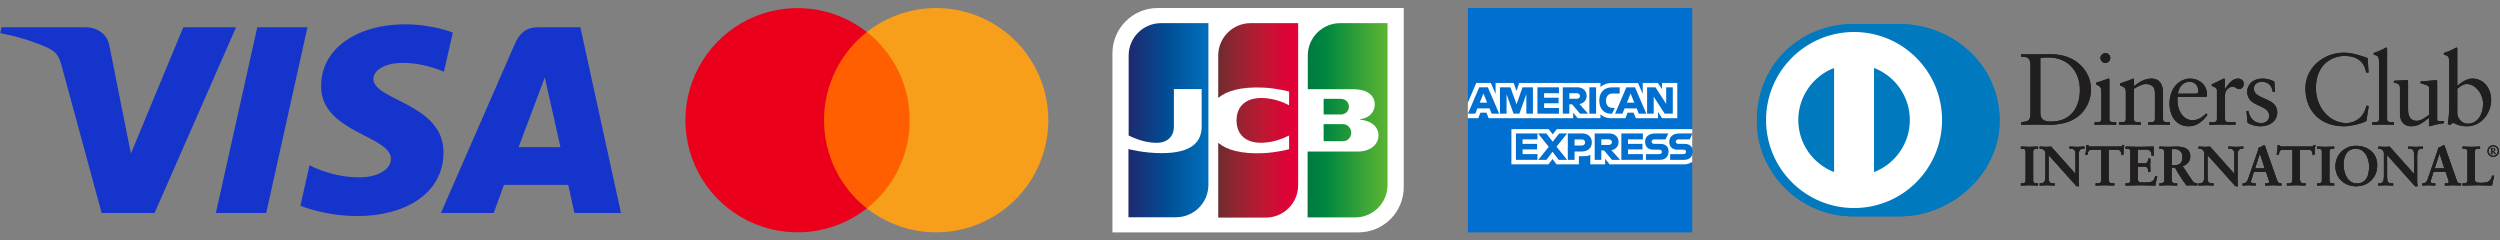 <svg width="156" height="15" viewBox="0 0 156 15" fill="none" xmlns="http://www.w3.org/2000/svg">
<rect x="0" y="0" width="156" height="15" fill="#808080" stroke="none"/>
<g clip-path="url(#clip0_1066_1504)">
<path d="M25.246 1.518C22.496 1.518 20.038 2.877 20.038 5.388C20.038 8.267 24.397 8.466 24.397 9.912C24.397 10.521 23.665 11.066 22.415 11.066C20.64 11.066 19.314 10.305 19.314 10.305L18.746 12.838C18.746 12.838 20.274 13.482 22.303 13.482C25.309 13.482 27.675 12.056 27.675 9.502C27.675 6.46 23.298 6.267 23.298 4.925C23.298 4.448 23.899 3.925 25.146 3.925C26.553 3.925 27.701 4.479 27.701 4.479L28.256 2.032C28.256 2.032 27.007 1.518 25.246 1.518ZM0.086 1.703L0.02 2.072C0.02 2.072 1.176 2.274 2.218 2.677C3.56 3.139 3.656 3.407 3.882 4.242L6.344 13.291H9.645L14.73 1.703H11.437L8.169 9.582L6.836 2.903C6.714 2.139 6.094 1.703 5.336 1.703H0.086ZM16.054 1.703L13.47 13.291H16.611L19.185 1.703H16.054ZM33.568 1.703C32.811 1.703 32.41 2.09 32.115 2.765L27.515 13.291H30.808L31.445 11.537H35.457L35.844 13.291H38.75L36.215 1.703H33.568ZM33.996 4.834L34.973 9.182H32.358L33.996 4.834Z" fill="#1434CB"/>
</g>
<path d="M57.463 1.997H50.725V13.002H57.463V1.997Z" fill="#FF5F00"/>
<path d="M51.419 7.501C51.418 6.441 51.658 5.395 52.122 4.442C52.585 3.489 53.259 2.653 54.092 1.999C53.06 1.187 51.82 0.683 50.514 0.543C49.209 0.403 47.89 0.633 46.709 1.207C45.528 1.781 44.532 2.676 43.835 3.789C43.139 4.902 42.769 6.188 42.769 7.502C42.769 8.815 43.139 10.101 43.835 11.214C44.532 12.328 45.528 13.222 46.709 13.796C47.89 14.37 49.209 14.6 50.514 14.46C51.82 14.32 53.06 13.816 54.092 13.004C53.258 12.35 52.584 11.514 52.121 10.561C51.658 9.607 51.418 8.561 51.419 7.501Z" fill="#EB001B"/>
<path d="M65.416 7.5C65.416 8.814 65.047 10.1 64.35 11.214C63.653 12.327 62.657 13.221 61.476 13.795C60.295 14.369 58.976 14.599 57.67 14.459C56.365 14.319 55.125 13.814 54.092 13.002C54.926 12.347 55.599 11.512 56.062 10.558C56.526 9.605 56.766 8.559 56.766 7.499C56.766 6.44 56.526 5.394 56.062 4.44C55.599 3.487 54.926 2.652 54.092 1.997C55.125 1.185 56.365 0.68 57.67 0.54C58.976 0.4 60.295 0.63 61.476 1.204C62.657 1.777 63.653 2.672 64.35 3.785C65.047 4.898 65.416 6.185 65.416 7.498V7.5Z" fill="#F79E1B"/>
<path d="M87.594 11.678C87.594 13.233 86.328 14.5 84.772 14.5H69.416V3.322C69.416 1.767 70.683 0.5 72.239 0.5H87.594V11.678Z" fill="white"/>
<path d="M82.595 8.811H83.761C83.795 8.811 83.873 8.8 83.906 8.8C84.128 8.756 84.317 8.556 84.317 8.278C84.317 8.011 84.128 7.811 83.906 7.756C83.873 7.744 83.806 7.744 83.761 7.744H82.595V8.811Z" fill="url(#paint0_linear_1066_1504)"/>
<path d="M83.628 1.444C82.517 1.444 81.606 2.344 81.606 3.467V5.567H84.461C84.528 5.567 84.606 5.567 84.661 5.578C85.306 5.611 85.784 5.944 85.784 6.522C85.784 6.978 85.461 7.367 84.861 7.444V7.467C85.517 7.511 86.017 7.878 86.017 8.444C86.017 9.056 85.461 9.456 84.728 9.456H81.595V13.567H84.561C85.672 13.567 86.584 12.667 86.584 11.544V1.444H83.628Z" fill="url(#paint1_linear_1066_1504)"/>
<path d="M84.172 6.656C84.172 6.389 83.984 6.211 83.761 6.178C83.739 6.178 83.684 6.167 83.65 6.167H82.595V7.144H83.65C83.684 7.144 83.75 7.144 83.761 7.133C83.984 7.1 84.172 6.922 84.172 6.656Z" fill="url(#paint2_linear_1066_1504)"/>
<path d="M72.45 1.444C71.339 1.444 70.428 2.344 70.428 3.467V8.456C70.994 8.733 71.583 8.911 72.172 8.911C72.872 8.911 73.25 8.489 73.25 7.911V5.556H74.983V7.9C74.983 8.811 74.416 9.556 72.494 9.556C71.328 9.556 70.416 9.3 70.416 9.3V13.556H73.383C74.494 13.556 75.405 12.656 75.405 11.533V1.444H72.45Z" fill="url(#paint3_linear_1066_1504)"/>
<path d="M78.039 1.444C76.928 1.444 76.017 2.344 76.017 3.467V6.111C76.528 5.678 77.417 5.4 78.85 5.467C79.617 5.5 80.439 5.711 80.439 5.711V6.567C80.028 6.356 79.539 6.167 78.906 6.122C77.817 6.044 77.161 6.578 77.161 7.511C77.161 8.456 77.817 8.989 78.906 8.9C79.539 8.856 80.028 8.656 80.439 8.456V9.311C80.439 9.311 79.628 9.522 78.85 9.556C77.417 9.622 76.528 9.344 76.017 8.911V13.578H78.983C80.094 13.578 81.005 12.678 81.005 11.556V1.444H78.039Z" fill="url(#paint4_linear_1066_1504)"/>
<g clip-path="url(#clip1_1066_1504)">
<path d="M91.594 0.5H105.594V8.058L104.901 9.141L105.594 10.104V14.5H91.594V7.376L92.027 6.878L91.594 6.401V0.5Z" fill="#016FD0"/>
<path d="M94.312 10.256V8.058H96.639L96.889 8.383L97.147 8.058H105.594V10.104C105.594 10.104 105.373 10.253 105.118 10.256H100.44L100.159 9.909V10.256H99.236V9.664C99.236 9.664 99.11 9.747 98.838 9.747H98.524V10.256H97.127L96.878 9.923L96.625 10.256H94.312Z" fill="white"/>
<path d="M91.594 6.401L92.119 5.177H93.027L93.325 5.863V5.177H94.453L94.63 5.673L94.802 5.177H99.867V5.427C99.867 5.427 100.133 5.177 100.57 5.177L102.214 5.183L102.506 5.86V5.177H103.45L103.71 5.566V5.177H104.663V7.375H103.71L103.461 6.986V7.375H102.074L101.935 7.029H101.562L101.424 7.375H100.484C100.107 7.375 99.867 7.132 99.867 7.132V7.375H98.448L98.166 7.029V7.375H92.892L92.753 7.029H92.381L92.243 7.375H91.594V6.401Z" fill="white"/>
<path d="M92.305 5.448L91.597 7.094H92.058L92.189 6.765H92.948L93.078 7.094H93.549L92.842 5.448H92.305ZM92.567 5.831L92.798 6.407H92.335L92.567 5.831Z" fill="#016FD0"/>
<path d="M93.597 7.094V5.448L94.252 5.451L94.633 6.512L95.005 5.448H95.654V7.094H95.243V5.881L94.807 7.094H94.446L94.009 5.881V7.094H93.597Z" fill="#016FD0"/>
<path d="M95.936 7.094V5.448H97.279V5.816H96.352V6.098H97.257V6.444H96.352V6.737H97.279V7.094H95.936Z" fill="#016FD0"/>
<path d="M97.517 5.448V7.094H97.928V6.51H98.102L98.595 7.094H99.098L98.556 6.488C98.779 6.469 99.008 6.278 99.008 5.982C99.008 5.636 98.736 5.448 98.433 5.448H97.517ZM97.928 5.817H98.399C98.512 5.817 98.594 5.905 98.594 5.99C98.594 6.099 98.487 6.163 98.405 6.163H97.928V5.817Z" fill="#016FD0"/>
<path d="M99.596 7.094H99.176V5.448H99.596V7.094Z" fill="#016FD0"/>
<path d="M100.592 7.094H100.501C100.062 7.094 99.796 6.748 99.796 6.278C99.796 5.796 100.059 5.448 100.613 5.448H101.068V5.838H100.597C100.372 5.838 100.213 6.013 100.213 6.282C100.213 6.601 100.395 6.734 100.657 6.734H100.765L100.592 7.094Z" fill="#016FD0"/>
<path d="M101.487 5.448L100.779 7.094H101.24L101.371 6.765H102.13L102.26 7.094H102.731L102.024 5.448H101.487ZM101.749 5.831L101.98 6.407H101.517L101.749 5.831Z" fill="#016FD0"/>
<path d="M102.779 7.094V5.448H103.302L103.97 6.482V5.448H104.382V7.094H103.876L103.191 6.033V7.094H102.779Z" fill="#016FD0"/>
<path d="M94.593 9.974V8.328H95.936V8.696H95.009V8.978H95.914V9.324H95.009V9.617H95.936V9.974H94.593Z" fill="#016FD0"/>
<path d="M101.172 9.974V8.328H102.515V8.696H101.588V8.978H102.489V9.324H101.588V9.617H102.515V9.974H101.172Z" fill="#016FD0"/>
<path d="M95.988 9.974L96.642 9.161L95.973 8.328H96.491L96.89 8.843L97.29 8.328H97.788L97.127 9.151L97.782 9.974H97.264L96.877 9.467L96.499 9.974H95.988Z" fill="#016FD0"/>
<path d="M97.831 8.329V9.974H98.253V9.455H98.686C99.053 9.455 99.331 9.26 99.331 8.882C99.331 8.569 99.113 8.329 98.74 8.329H97.831ZM98.253 8.701H98.709C98.828 8.701 98.912 8.773 98.912 8.89C98.912 9 98.828 9.08 98.708 9.08H98.253V8.701Z" fill="#016FD0"/>
<path d="M99.509 8.328V9.974H99.921V9.389H100.094L100.587 9.974H101.09L100.549 9.368C100.771 9.349 101 9.158 101 8.862C101 8.516 100.728 8.328 100.425 8.328H99.509ZM99.921 8.696H100.391C100.504 8.696 100.586 8.785 100.586 8.87C100.586 8.979 100.48 9.043 100.397 9.043H99.921V8.696Z" fill="#016FD0"/>
<path d="M102.706 9.974V9.617H103.529C103.651 9.617 103.704 9.551 103.704 9.479C103.704 9.41 103.651 9.34 103.529 9.34H103.157C102.833 9.34 102.653 9.143 102.653 8.847C102.653 8.583 102.818 8.328 103.299 8.328H104.1L103.927 8.699H103.234C103.101 8.699 103.061 8.768 103.061 8.835C103.061 8.903 103.111 8.978 103.212 8.978H103.602C103.963 8.978 104.119 9.182 104.119 9.45C104.119 9.738 103.945 9.974 103.582 9.974H102.706Z" fill="#016FD0"/>
<path d="M104.215 9.974V9.617H105.039C105.161 9.617 105.213 9.551 105.213 9.479C105.213 9.41 105.161 9.34 105.039 9.34H104.667C104.343 9.34 104.163 9.143 104.163 8.847C104.163 8.583 104.328 8.328 104.809 8.328H105.61L105.437 8.699H104.744C104.611 8.699 104.57 8.768 104.57 8.835C104.57 8.903 104.621 8.978 104.722 8.978H105.112C105.472 8.978 105.629 9.182 105.629 9.45C105.629 9.738 105.455 9.974 105.092 9.974H104.215Z" fill="#016FD0"/>
</g>
<g clip-path="url(#clip2_1066_1504)">
<path d="M118.502 13.5C121.782 13.516 124.776 10.825 124.776 7.552C124.776 3.973 121.782 1.499 118.502 1.5H115.68C112.361 1.499 109.629 3.974 109.629 7.552C109.629 10.826 112.361 13.516 115.68 13.5H118.502Z" fill="#0079BE"/>
<path d="M115.693 1.996C112.66 1.997 110.203 4.455 110.202 7.489C110.203 10.523 112.66 12.981 115.693 12.982C118.727 12.981 121.185 10.523 121.185 7.489C121.185 4.455 118.727 1.997 115.693 1.996ZM112.213 7.489C112.215 6.007 113.141 4.742 114.447 4.24V10.738C113.141 10.236 112.215 8.972 112.213 7.489ZM116.939 10.739V4.24C118.245 4.741 119.173 6.006 119.175 7.489C119.173 8.973 118.245 10.237 116.939 10.739Z" fill="white"/>
<path d="M126.699 4.082C126.699 3.514 126.403 3.551 126.12 3.545V3.381C126.366 3.393 126.618 3.393 126.864 3.393C127.129 3.393 127.489 3.381 127.956 3.381C129.59 3.381 130.48 4.473 130.48 5.59C130.48 6.215 130.114 7.786 127.88 7.786C127.558 7.786 127.262 7.774 126.965 7.774C126.681 7.774 126.403 7.78 126.12 7.786V7.623C126.498 7.585 126.681 7.572 126.699 7.143V4.082H126.699ZM127.318 7.042C127.318 7.528 127.665 7.585 127.974 7.585C129.338 7.585 129.785 6.556 129.785 5.615C129.785 4.435 129.028 3.584 127.81 3.584C127.551 3.584 127.432 3.602 127.318 3.609L127.318 7.042Z" fill="#211E1F"/>
<path d="M130.701 7.623H130.82C130.997 7.623 131.123 7.623 131.123 7.414V5.704C131.123 5.426 131.029 5.388 130.795 5.262V5.161C131.091 5.072 131.445 4.953 131.47 4.934C131.515 4.909 131.552 4.902 131.584 4.902C131.615 4.902 131.628 4.94 131.628 4.991V7.414C131.628 7.623 131.767 7.623 131.944 7.623H132.051V7.787C131.836 7.787 131.615 7.774 131.388 7.774C131.161 7.774 130.934 7.78 130.701 7.787V7.623H130.701ZM131.376 3.93C131.211 3.93 131.067 3.779 131.067 3.615C131.067 3.457 131.218 3.311 131.376 3.311C131.539 3.311 131.685 3.445 131.685 3.615C131.685 3.785 131.546 3.93 131.376 3.93Z" fill="#211E1F"/>
<path d="M132.65 5.741C132.65 5.508 132.581 5.445 132.285 5.325V5.206C132.556 5.117 132.814 5.035 133.117 4.902C133.136 4.902 133.155 4.915 133.155 4.965V5.376C133.515 5.117 133.824 4.902 134.247 4.902C134.783 4.902 134.972 5.294 134.972 5.786V7.414C134.972 7.623 135.111 7.623 135.288 7.623H135.402V7.787C135.18 7.787 134.96 7.774 134.733 7.774C134.506 7.774 134.278 7.78 134.051 7.787V7.623H134.165C134.342 7.623 134.467 7.623 134.467 7.414V5.78C134.467 5.42 134.247 5.243 133.887 5.243C133.686 5.243 133.364 5.407 133.155 5.546V7.414C133.155 7.623 133.294 7.623 133.471 7.623H133.584V7.787C133.364 7.787 133.142 7.774 132.915 7.774C132.688 7.774 132.461 7.78 132.234 7.787V7.623H132.348C132.524 7.623 132.65 7.623 132.65 7.414V5.741H132.65Z" fill="#211E1F"/>
<path d="M135.882 6.045C135.868 6.102 135.868 6.196 135.882 6.411C135.919 7.01 136.305 7.502 136.809 7.502C137.156 7.502 137.428 7.313 137.661 7.08L137.749 7.168C137.459 7.553 137.099 7.881 136.582 7.881C135.578 7.881 135.376 6.909 135.376 6.505C135.376 5.268 136.209 4.902 136.651 4.902C137.162 4.902 137.711 5.224 137.717 5.893C137.717 5.931 137.717 5.969 137.711 6.007L137.654 6.045H135.882ZM136.999 5.843C137.156 5.843 137.175 5.761 137.175 5.685C137.175 5.363 136.979 5.104 136.626 5.104C136.241 5.104 135.976 5.388 135.9 5.843H136.999Z" fill="#211E1F"/>
<path d="M137.863 7.623H138.033C138.209 7.623 138.336 7.623 138.336 7.414V5.641C138.336 5.445 138.103 5.407 138.008 5.357V5.262C138.468 5.066 138.721 4.902 138.778 4.902C138.816 4.902 138.834 4.921 138.834 4.985V5.552H138.848C139.005 5.306 139.27 4.902 139.655 4.902C139.813 4.902 140.014 5.009 140.014 5.237C140.014 5.407 139.895 5.559 139.718 5.559C139.522 5.559 139.522 5.407 139.301 5.407C139.194 5.407 138.841 5.552 138.841 5.931V7.414C138.841 7.623 138.967 7.623 139.144 7.623H139.497V7.787C139.15 7.78 138.886 7.774 138.614 7.774C138.355 7.774 138.09 7.78 137.863 7.787V7.623H137.863Z" fill="#211E1F"/>
<path d="M140.292 6.909C140.374 7.326 140.626 7.679 141.087 7.679C141.459 7.679 141.598 7.452 141.598 7.231C141.598 6.486 140.223 6.726 140.223 5.71C140.223 5.357 140.507 4.902 141.201 4.902C141.402 4.902 141.673 4.959 141.919 5.086L141.964 5.729H141.819C141.756 5.332 141.535 5.104 141.131 5.104C140.878 5.104 140.639 5.25 140.639 5.521C140.639 6.26 142.103 6.032 142.103 7.023C142.103 7.439 141.768 7.881 141.017 7.881C140.765 7.881 140.468 7.793 140.248 7.667L140.178 6.941L140.292 6.909Z" fill="#211E1F"/>
<path d="M147.801 4.524H147.644C147.524 3.785 147 3.489 146.293 3.489C145.567 3.489 144.513 3.974 144.513 5.489C144.513 6.765 145.423 7.679 146.394 7.679C147.019 7.679 147.537 7.25 147.663 6.587L147.807 6.625L147.663 7.546C147.398 7.711 146.685 7.881 146.268 7.881C144.792 7.881 143.858 6.928 143.858 5.508C143.858 4.214 145.012 3.286 146.249 3.286C146.76 3.286 147.252 3.451 147.738 3.621L147.801 4.524Z" fill="#211E1F"/>
<path d="M148.028 7.623H148.148C148.325 7.623 148.451 7.623 148.451 7.414V3.899C148.451 3.489 148.357 3.476 148.117 3.407V3.306C148.369 3.224 148.634 3.11 148.767 3.034C148.835 2.996 148.886 2.965 148.905 2.965C148.944 2.965 148.956 3.003 148.956 3.053V7.414C148.956 7.623 149.095 7.623 149.272 7.623H149.378V7.787C149.165 7.787 148.944 7.774 148.716 7.774C148.489 7.774 148.262 7.78 148.028 7.787V7.623H148.028Z" fill="#211E1F"/>
<path d="M152.08 7.439C152.08 7.553 152.149 7.559 152.256 7.559C152.332 7.559 152.426 7.553 152.509 7.553V7.686C152.237 7.711 151.72 7.844 151.6 7.881L151.568 7.862V7.351C151.19 7.66 150.899 7.881 150.451 7.881C150.11 7.881 149.757 7.66 149.757 7.131V5.515C149.757 5.35 149.732 5.193 149.379 5.161V5.041C149.606 5.035 150.11 4.997 150.192 4.997C150.262 4.997 150.263 5.041 150.263 5.18V6.808C150.263 6.998 150.262 7.54 150.811 7.54C151.026 7.54 151.309 7.376 151.574 7.156V5.457C151.574 5.332 151.272 5.262 151.045 5.199V5.085C151.612 5.047 151.966 4.997 152.029 4.997C152.08 4.997 152.08 5.041 152.08 5.111V7.439H152.08Z" fill="#211E1F"/>
<path d="M153.336 5.357C153.588 5.142 153.929 4.902 154.276 4.902C155.008 4.902 155.449 5.54 155.449 6.228C155.449 7.054 154.844 7.881 153.941 7.881C153.474 7.881 153.228 7.73 153.064 7.66L152.875 7.805L152.743 7.736C152.799 7.364 152.831 6.998 152.831 6.613V3.899C152.831 3.489 152.736 3.476 152.496 3.407V3.306C152.749 3.224 153.013 3.11 153.146 3.034C153.216 2.996 153.266 2.965 153.285 2.965C153.323 2.965 153.336 3.003 153.336 3.053V5.357H153.336V5.357ZM153.336 7.073C153.336 7.313 153.563 7.717 153.985 7.717C154.661 7.717 154.944 7.054 154.944 6.492C154.944 5.811 154.428 5.243 153.935 5.243C153.701 5.243 153.506 5.395 153.336 5.54V7.073H153.336Z" fill="#211E1F"/>
<path d="M126.112 11.456H126.161C126.284 11.456 126.414 11.439 126.414 11.261V9.461C126.414 9.282 126.284 9.265 126.161 9.265H126.112V9.162C126.246 9.162 126.452 9.176 126.621 9.176C126.793 9.176 126.998 9.162 127.16 9.162V9.265H127.111C126.988 9.265 126.858 9.282 126.858 9.461V11.261C126.858 11.439 126.988 11.456 127.111 11.456H127.16V11.56C126.995 11.56 126.788 11.546 126.617 11.546C126.449 11.546 126.246 11.56 126.112 11.56V11.456Z" fill="#211E1F"/>
<path d="M127.16 11.574C126.994 11.574 126.788 11.56 126.617 11.56C126.449 11.56 126.247 11.574 126.112 11.574H126.098V11.559V11.456V11.441H126.112H126.161C126.285 11.438 126.398 11.428 126.4 11.261V9.461C126.398 9.294 126.285 9.282 126.161 9.28H126.098V9.265V9.147H126.112C126.247 9.147 126.453 9.161 126.621 9.161C126.792 9.161 126.997 9.147 127.16 9.147H127.175V9.163V9.28H127.16H127.112C126.987 9.282 126.873 9.294 126.872 9.461V11.261C126.873 11.428 126.987 11.438 127.112 11.441H127.175V11.456V11.574H127.16ZM127.145 11.545V11.471H127.112C126.989 11.471 126.843 11.45 126.842 11.261V9.461C126.843 9.272 126.989 9.25 127.112 9.25H127.145V9.177C126.986 9.177 126.788 9.191 126.621 9.191C126.458 9.191 126.26 9.178 126.128 9.177V9.25H126.16C126.283 9.25 126.429 9.272 126.429 9.461V11.261C126.429 11.45 126.283 11.471 126.16 11.471H126.128V11.545C126.26 11.543 126.455 11.531 126.617 11.531C126.784 11.531 126.983 11.544 127.145 11.545Z" fill="#211E1F"/>
<path d="M129.519 10.883L129.526 10.876V9.588C129.526 9.306 129.33 9.265 129.227 9.265H129.151V9.162C129.313 9.162 129.471 9.176 129.632 9.176C129.772 9.176 129.914 9.162 130.054 9.162V9.265H130.003C129.858 9.265 129.697 9.293 129.697 9.701V11.264C129.697 11.384 129.7 11.504 129.717 11.611H129.587L127.819 9.64V11.055C127.819 11.353 127.877 11.456 128.141 11.456H128.2V11.559C128.052 11.559 127.905 11.546 127.757 11.546C127.603 11.546 127.445 11.559 127.29 11.559V11.456H127.338C127.575 11.456 127.647 11.295 127.647 11.021V9.574C127.647 9.382 127.489 9.265 127.335 9.265H127.29V9.162C127.421 9.162 127.554 9.176 127.685 9.176C127.788 9.176 127.887 9.162 127.99 9.162L129.519 10.883Z" fill="#211E1F"/>
<path d="M129.717 11.626L129.575 11.62L127.833 9.678V11.055C127.837 11.353 127.883 11.438 128.141 11.441H128.215V11.456V11.574H128.199C128.051 11.574 127.903 11.56 127.757 11.56C127.603 11.56 127.445 11.574 127.289 11.574H127.274V11.559V11.441H127.289H127.338C127.565 11.44 127.629 11.294 127.632 11.021V9.574C127.632 9.391 127.482 9.28 127.334 9.28H127.274V9.265V9.148H127.289C127.421 9.148 127.555 9.161 127.684 9.161C127.786 9.161 127.886 9.148 128.001 9.153L129.51 10.851V9.589C129.508 9.315 129.326 9.282 129.226 9.28H129.135V9.265V9.148H129.151C129.313 9.148 129.471 9.161 129.631 9.161C129.771 9.161 129.912 9.148 130.054 9.148H130.069V9.162V9.28H130.054H130.003C129.861 9.284 129.715 9.296 129.711 9.701V11.264C129.711 11.384 129.715 11.504 129.732 11.608L129.735 11.626H129.717V11.626ZM129.587 11.595H129.7C129.685 11.492 129.682 11.378 129.682 11.264V9.701C129.682 9.289 129.855 9.25 130.003 9.25H130.039V9.177C129.904 9.178 129.768 9.191 129.631 9.191C129.474 9.191 129.321 9.178 129.166 9.177L129.166 9.25H129.226C129.332 9.25 129.54 9.297 129.54 9.589L129.535 10.886L129.529 10.893L129.517 10.904L127.99 9.177C127.888 9.177 127.789 9.191 127.684 9.191C127.558 9.191 127.429 9.178 127.305 9.177L127.304 9.25H127.335C127.496 9.25 127.661 9.373 127.661 9.574V11.021C127.661 11.295 127.585 11.471 127.338 11.472L127.305 11.471V11.545C127.454 11.543 127.606 11.531 127.757 11.531C127.9 11.531 128.043 11.543 128.184 11.545V11.472H128.141C127.871 11.471 127.804 11.353 127.804 11.055V9.601L129.587 11.595ZM129.518 10.882L129.529 10.872L129.518 10.882ZM129.51 10.876V10.874L129.508 10.872L129.51 10.876Z" fill="#211E1F"/>
<path d="M130.568 9.334C130.31 9.334 130.301 9.396 130.249 9.646H130.146C130.16 9.55 130.177 9.454 130.187 9.354C130.201 9.258 130.208 9.162 130.208 9.063H130.29C130.318 9.166 130.404 9.162 130.497 9.162H132.268C132.361 9.162 132.446 9.159 132.454 9.056L132.535 9.07C132.522 9.162 132.508 9.255 132.498 9.348C132.492 9.441 132.492 9.533 132.492 9.626L132.388 9.664C132.381 9.537 132.364 9.334 132.134 9.334H131.571V11.161C131.571 11.426 131.691 11.456 131.856 11.456H131.921V11.559C131.787 11.559 131.547 11.546 131.362 11.546C131.156 11.546 130.915 11.559 130.781 11.559V11.456H130.846C131.036 11.456 131.131 11.439 131.131 11.168V9.334H130.568Z" fill="#211E1F"/>
<path d="M131.922 11.574C131.787 11.574 131.546 11.56 131.362 11.56C131.156 11.56 130.916 11.574 130.781 11.574H130.767V11.56V11.441H130.781H130.847C131.036 11.437 131.112 11.434 131.116 11.168V9.349H130.568V9.334V9.319H131.146V11.168C131.146 11.444 131.035 11.471 130.847 11.472H130.796V11.544C130.932 11.543 131.163 11.531 131.362 11.531C131.541 11.531 131.77 11.543 131.906 11.544V11.472H131.856C131.69 11.471 131.556 11.431 131.556 11.161V9.319H132.134C132.365 9.32 132.395 9.515 132.403 9.643L132.477 9.615C132.477 9.526 132.477 9.436 132.483 9.346C132.493 9.257 132.506 9.17 132.519 9.082L132.466 9.073C132.45 9.173 132.354 9.178 132.267 9.177H130.497H130.479C130.398 9.177 130.31 9.174 130.279 9.078H130.222C130.222 9.173 130.215 9.265 130.202 9.356C130.192 9.45 130.177 9.541 130.164 9.632H130.237C130.282 9.393 130.312 9.315 130.568 9.319V9.334V9.349C130.314 9.353 130.32 9.396 130.264 9.65L130.261 9.662H130.249H130.129L130.131 9.644C130.145 9.548 130.162 9.452 130.172 9.352C130.187 9.257 130.193 9.161 130.193 9.063V9.048H130.208H130.302L130.304 9.059C130.328 9.145 130.392 9.146 130.479 9.147H130.497H132.267C132.363 9.146 132.433 9.144 132.439 9.055L132.44 9.038L132.456 9.042L132.552 9.057L132.55 9.072C132.537 9.164 132.523 9.257 132.513 9.349C132.506 9.44 132.506 9.533 132.506 9.626V9.636L132.497 9.64L132.375 9.684L132.374 9.665C132.365 9.535 132.351 9.349 132.134 9.349H131.586V11.161C131.589 11.42 131.692 11.438 131.856 11.441H131.936V11.456V11.574L131.922 11.574Z" fill="#211E1F"/>
<path d="M132.646 11.456H132.694C132.817 11.456 132.948 11.439 132.948 11.261V9.461C132.948 9.282 132.817 9.265 132.694 9.265H132.646V9.162C132.855 9.162 133.212 9.176 133.5 9.176C133.789 9.176 134.146 9.162 134.379 9.162C134.373 9.31 134.376 9.537 134.386 9.688L134.283 9.715C134.266 9.492 134.225 9.314 133.865 9.314H133.388V10.213H133.796C134.002 10.213 134.047 10.097 134.067 9.911H134.17C134.163 10.045 134.16 10.179 134.16 10.313C134.16 10.444 134.163 10.574 134.17 10.704L134.067 10.725C134.047 10.519 134.036 10.385 133.799 10.385H133.388V11.185C133.388 11.408 133.586 11.408 133.806 11.408C134.218 11.408 134.4 11.38 134.503 10.99L134.599 11.013C134.554 11.195 134.513 11.377 134.483 11.56C134.263 11.56 133.868 11.546 133.559 11.546C133.25 11.546 132.841 11.56 132.646 11.56V11.456Z" fill="#211E1F"/>
<path d="M134.482 11.574C134.262 11.574 133.867 11.56 133.559 11.56C133.249 11.56 132.841 11.574 132.645 11.574H132.631V11.559V11.456V11.441H132.645H132.693C132.818 11.439 132.931 11.428 132.933 11.261V9.461C132.931 9.294 132.818 9.283 132.693 9.28H132.631V9.265V9.148H132.645C132.855 9.148 133.212 9.161 133.5 9.161C133.789 9.161 134.145 9.148 134.379 9.148H134.394L134.393 9.163C134.391 9.215 134.39 9.275 134.39 9.34C134.39 9.459 134.393 9.589 134.4 9.687L134.401 9.699L134.389 9.702L134.269 9.734L134.268 9.716C134.248 9.493 134.218 9.332 133.864 9.328H133.402L133.401 10.198H133.796C133.993 10.196 134.029 10.095 134.052 9.91L134.053 9.896H134.067H134.185L134.185 9.911C134.178 10.045 134.174 10.179 134.174 10.313C134.174 10.443 134.178 10.573 134.185 10.704L134.185 10.716L134.173 10.719L134.053 10.743L134.052 10.726C134.029 10.517 134.027 10.402 133.799 10.4L133.402 10.399V11.185C133.402 11.393 133.582 11.392 133.806 11.393C134.219 11.391 134.385 11.371 134.489 10.985L134.492 10.972L134.506 10.974L134.616 11.002L134.613 11.017C134.569 11.199 134.528 11.38 134.497 11.562L134.494 11.574H134.482ZM134.47 11.544C134.499 11.371 134.539 11.197 134.581 11.024L134.513 11.007C134.41 11.392 134.211 11.426 133.806 11.423C133.59 11.423 133.373 11.423 133.372 11.185V10.37H133.799C134.038 10.367 134.063 10.512 134.08 10.708L134.154 10.692C134.148 10.566 134.144 10.439 134.144 10.313C134.144 10.184 134.148 10.055 134.154 9.926H134.08C134.061 10.104 134.005 10.23 133.796 10.228H133.372V9.298H133.864C134.222 9.296 134.281 9.48 134.296 9.696L134.37 9.676C134.364 9.579 134.36 9.455 134.36 9.34C134.36 9.281 134.362 9.226 134.363 9.177C134.13 9.178 133.783 9.191 133.5 9.191C133.218 9.191 132.87 9.178 132.66 9.177V9.25H132.693C132.816 9.25 132.962 9.272 132.963 9.461V11.261C132.962 11.45 132.816 11.471 132.693 11.472H132.66V11.544C132.86 11.544 133.257 11.531 133.559 11.531C133.862 11.531 134.248 11.544 134.47 11.544Z" fill="#211E1F"/>
<path d="M135.062 9.526C135.062 9.276 134.925 9.265 134.818 9.265H134.756V9.162C134.866 9.162 135.079 9.176 135.288 9.176C135.494 9.176 135.659 9.162 135.841 9.162C136.273 9.162 136.659 9.279 136.659 9.767C136.659 10.075 136.453 10.264 136.181 10.371L136.768 11.25C136.864 11.395 136.933 11.436 137.101 11.456V11.559C136.988 11.559 136.878 11.546 136.765 11.546C136.658 11.546 136.548 11.559 136.442 11.559C136.178 11.213 135.951 10.842 135.728 10.446H135.502V11.182C135.502 11.446 135.625 11.456 135.783 11.456H135.845V11.559C135.648 11.559 135.45 11.546 135.254 11.546C135.089 11.546 134.928 11.559 134.756 11.559V11.456H134.818C134.946 11.456 135.062 11.398 135.062 11.271V9.526ZM135.502 10.323H135.669C136.013 10.323 136.198 10.192 136.198 9.787C136.198 9.482 136.003 9.286 135.697 9.286C135.593 9.286 135.55 9.297 135.502 9.3V10.323H135.502Z" fill="#211E1F"/>
<path d="M137.102 11.574C136.987 11.574 136.877 11.56 136.765 11.56C136.66 11.56 136.55 11.574 136.431 11.568C136.167 11.223 135.942 10.854 135.72 10.462H135.517V11.181C135.52 11.44 135.624 11.437 135.783 11.441H135.86V11.456V11.574H135.845C135.648 11.574 135.449 11.56 135.254 11.56C135.09 11.56 134.929 11.574 134.757 11.574H134.742V11.559V11.441H134.757H134.818C134.942 11.441 135.046 11.387 135.047 11.271V9.526C135.044 9.282 134.925 9.284 134.818 9.28H134.742V9.266V9.147H134.757C134.868 9.147 135.08 9.161 135.289 9.161C135.494 9.161 135.659 9.147 135.842 9.147C136.274 9.148 136.673 9.268 136.674 9.766C136.674 10.076 136.469 10.27 136.204 10.378L136.781 11.242C136.877 11.384 136.937 11.42 137.104 11.441L137.116 11.443V11.456V11.574H137.102V11.574ZM135.502 10.432H135.737L135.741 10.439C135.964 10.834 136.19 11.204 136.443 11.545C136.547 11.545 136.658 11.531 136.765 11.531C136.874 11.531 136.98 11.543 137.087 11.544V11.469C136.926 11.449 136.85 11.401 136.757 11.258L136.159 10.364L136.176 10.357C136.445 10.252 136.643 10.068 136.644 9.766C136.643 9.29 136.273 9.179 135.842 9.177C135.661 9.177 135.496 9.191 135.289 9.191C135.087 9.191 134.884 9.178 134.771 9.177V9.25H134.818C134.925 9.251 135.077 9.268 135.077 9.526V11.271C135.077 11.409 134.948 11.472 134.818 11.472H134.771V11.544C134.937 11.544 135.093 11.531 135.254 11.531C135.446 11.531 135.64 11.544 135.83 11.544V11.472H135.783C135.626 11.472 135.487 11.452 135.487 11.181V10.432H135.502H135.502ZM135.502 10.337H135.487V9.286L135.5 9.285C135.547 9.281 135.593 9.271 135.697 9.271C136.01 9.271 136.213 9.475 136.214 9.788C136.213 10.198 136.016 10.337 135.67 10.337H135.502V10.337ZM135.67 10.308C136.01 10.305 136.181 10.187 136.184 9.788C136.182 9.488 135.996 9.302 135.697 9.3C135.604 9.3 135.561 9.309 135.517 9.313V10.308H135.67Z" fill="#211E1F"/>
<path d="M139.433 10.883L139.439 10.876V9.588C139.439 9.306 139.244 9.265 139.141 9.265H139.066V9.162C139.227 9.162 139.384 9.176 139.546 9.176C139.687 9.176 139.827 9.162 139.969 9.162V9.265H139.917C139.773 9.265 139.611 9.293 139.611 9.701V11.264C139.611 11.384 139.615 11.504 139.632 11.611H139.502L137.733 9.64V11.055C137.733 11.353 137.792 11.456 138.056 11.456H138.114V11.559C137.967 11.559 137.819 11.546 137.672 11.546C137.517 11.546 137.359 11.559 137.205 11.559V11.456H137.252C137.489 11.456 137.561 11.295 137.561 11.021V9.574C137.561 9.382 137.404 9.265 137.249 9.265H137.205V9.162C137.335 9.162 137.469 9.176 137.599 9.176C137.702 9.176 137.802 9.162 137.905 9.162L139.433 10.883Z" fill="#211E1F"/>
<path d="M139.632 11.626L139.49 11.621L137.748 9.678V11.054C137.752 11.353 137.797 11.438 138.056 11.441H138.129V11.456V11.574H138.114C137.965 11.574 137.818 11.56 137.671 11.56C137.518 11.56 137.359 11.574 137.204 11.574H137.189V11.56V11.441H137.204H137.252C137.479 11.44 137.544 11.294 137.546 11.02V9.574C137.546 9.391 137.396 9.28 137.249 9.28H137.189V9.265V9.147H137.204C137.335 9.147 137.47 9.161 137.599 9.161C137.7 9.161 137.8 9.147 137.915 9.152L139.424 10.851V9.588C139.423 9.315 139.24 9.281 139.141 9.28H139.05V9.265V9.147H139.065C139.227 9.147 139.385 9.161 139.546 9.161C139.686 9.161 139.827 9.147 139.968 9.147H139.983V9.163V9.28H139.968H139.917C139.775 9.284 139.629 9.296 139.626 9.701V11.264C139.626 11.384 139.629 11.503 139.646 11.609L139.648 11.626H139.632ZM139.501 11.595H139.614C139.599 11.492 139.596 11.378 139.596 11.264V9.701C139.596 9.289 139.77 9.251 139.917 9.25H139.953V9.177C139.818 9.178 139.682 9.191 139.546 9.191C139.388 9.191 139.235 9.178 139.08 9.177V9.25H139.141C139.246 9.251 139.454 9.297 139.454 9.588L139.45 10.886L139.443 10.893L139.433 10.904L137.904 9.177C137.803 9.177 137.703 9.191 137.599 9.191C137.472 9.191 137.344 9.178 137.219 9.177V9.25H137.249C137.41 9.251 137.576 9.373 137.576 9.574V11.02C137.576 11.295 137.498 11.471 137.252 11.472L137.219 11.471V11.544C137.367 11.543 137.52 11.531 137.671 11.531C137.815 11.531 137.958 11.543 138.099 11.544V11.472H138.056C137.786 11.471 137.718 11.353 137.718 11.054V9.601L139.501 11.595ZM139.433 10.882L139.443 10.873L139.433 10.882ZM139.424 10.876V10.875L139.422 10.872L139.424 10.876Z" fill="#211E1F"/>
<path d="M140.521 11.068C140.486 11.185 140.445 11.275 140.445 11.336C140.445 11.439 140.589 11.456 140.702 11.456H140.741V11.559C140.603 11.552 140.463 11.546 140.324 11.546C140.201 11.546 140.078 11.552 139.954 11.559V11.456H139.975C140.109 11.456 140.222 11.377 140.273 11.233L140.823 9.657C140.867 9.53 140.93 9.358 140.95 9.231C141.06 9.193 141.197 9.125 141.262 9.083C141.273 9.08 141.279 9.076 141.29 9.076C141.3 9.076 141.306 9.076 141.314 9.087C141.324 9.114 141.334 9.145 141.345 9.173L141.977 10.969C142.018 11.089 142.059 11.216 142.103 11.319C142.145 11.415 142.217 11.456 142.331 11.456H142.351V11.559C142.196 11.552 142.042 11.546 141.877 11.546C141.709 11.546 141.537 11.552 141.362 11.559V11.456H141.4C141.478 11.456 141.613 11.443 141.613 11.357C141.613 11.312 141.582 11.22 141.543 11.109L141.41 10.711H140.631L140.521 11.068ZM141.022 9.547H141.015L140.696 10.519H141.337L141.022 9.547Z" fill="#211E1F"/>
<path d="M142.35 11.574C142.195 11.567 142.041 11.56 141.877 11.56C141.709 11.56 141.538 11.567 141.362 11.574L141.347 11.575V11.559V11.441H141.362H141.399C141.479 11.441 141.597 11.423 141.597 11.357C141.598 11.318 141.567 11.223 141.529 11.114L141.398 10.726H140.641L140.534 11.073C140.5 11.19 140.458 11.28 140.459 11.336C140.46 11.42 140.588 11.441 140.702 11.441H140.755V11.456V11.575L140.739 11.574C140.602 11.567 140.462 11.56 140.325 11.56C140.202 11.56 140.078 11.567 139.955 11.574L139.939 11.575V11.559V11.441H139.954H139.974C140.102 11.44 140.209 11.368 140.258 11.228L140.808 9.652C140.853 9.525 140.915 9.353 140.945 9.216C141.053 9.18 141.19 9.111 141.257 9.069C141.266 9.066 141.276 9.061 141.29 9.061C141.298 9.061 141.317 9.063 141.328 9.081C141.337 9.11 141.348 9.14 141.358 9.168L141.991 10.964C142.031 11.084 142.072 11.211 142.117 11.313C142.157 11.404 142.22 11.44 142.33 11.441H142.365V11.456V11.575L142.35 11.574ZM141.377 11.543C141.547 11.537 141.713 11.531 141.877 11.531C142.037 11.531 142.186 11.537 142.335 11.543V11.472H142.33C142.213 11.472 142.132 11.426 142.089 11.325C142.045 11.221 142.003 11.093 141.963 10.973L141.33 9.177C141.32 9.15 141.31 9.119 141.301 9.095C141.298 9.091 141.299 9.091 141.296 9.091H141.29C141.282 9.091 141.278 9.093 141.27 9.096C141.203 9.139 141.066 9.206 140.964 9.233C140.943 9.363 140.881 9.535 140.836 9.662L140.287 11.238C140.234 11.387 140.114 11.472 139.974 11.472H139.969V11.543C140.087 11.537 140.206 11.531 140.325 11.531C140.457 11.531 140.593 11.537 140.724 11.543V11.472H140.702C140.59 11.47 140.434 11.458 140.43 11.336C140.43 11.268 140.472 11.18 140.506 11.064L140.521 11.069L140.506 11.064L140.619 10.696H141.419L141.557 11.104C141.596 11.215 141.627 11.306 141.627 11.357C141.622 11.462 141.477 11.47 141.399 11.472H141.377V11.543H141.377ZM140.675 10.534L141.003 9.532H141.015H141.022V9.547L141.018 9.548L141.022 9.547V9.532H141.032L141.358 10.534H140.675ZM140.716 10.504H141.317L141.018 9.584L140.716 10.504ZM141.007 9.551L141.015 9.549L141.007 9.551Z" fill="#211E1F"/>
<path d="M142.502 9.334C142.244 9.334 142.234 9.396 142.182 9.646H142.079C142.093 9.55 142.11 9.454 142.121 9.354C142.135 9.258 142.141 9.162 142.141 9.063H142.224C142.251 9.166 142.337 9.162 142.429 9.162H144.202C144.294 9.162 144.379 9.159 144.387 9.056L144.469 9.07C144.456 9.162 144.442 9.255 144.432 9.348C144.424 9.441 144.424 9.533 144.424 9.626L144.321 9.664C144.315 9.537 144.298 9.334 144.067 9.334H143.504V11.161C143.504 11.426 143.625 11.456 143.789 11.456H143.854V11.559C143.721 11.559 143.481 11.546 143.295 11.546C143.089 11.546 142.848 11.559 142.715 11.559V11.456H142.78C142.969 11.456 143.065 11.439 143.065 11.168V9.334H142.502Z" fill="#211E1F"/>
<path d="M143.854 11.574C143.719 11.574 143.479 11.56 143.295 11.56C143.089 11.56 142.849 11.574 142.714 11.574H142.699V11.559V11.441H142.714H142.779C142.969 11.437 143.045 11.434 143.049 11.168L143.049 9.349H142.502V9.334V9.319H143.079V11.168C143.079 11.444 142.968 11.471 142.779 11.471H142.729V11.545C142.865 11.543 143.095 11.531 143.295 11.531C143.474 11.531 143.703 11.543 143.839 11.545V11.471H143.788C143.623 11.471 143.49 11.431 143.489 11.161V9.319H144.067C144.298 9.32 144.328 9.515 144.334 9.643L144.409 9.615C144.409 9.526 144.41 9.436 144.416 9.346C144.426 9.258 144.439 9.17 144.451 9.082L144.399 9.073C144.384 9.173 144.287 9.179 144.201 9.177H142.429H142.412C142.331 9.178 142.243 9.174 142.212 9.077H142.156C142.155 9.172 142.148 9.265 142.135 9.356C142.126 9.451 142.109 9.542 142.096 9.632H142.17C142.215 9.393 142.245 9.315 142.502 9.319V9.334V9.349C142.247 9.353 142.253 9.396 142.197 9.65L142.194 9.662H142.182H142.062L142.064 9.645C142.078 9.548 142.095 9.452 142.105 9.353C142.119 9.257 142.126 9.161 142.126 9.063V9.048H142.141H142.234L142.237 9.059C142.261 9.145 142.324 9.146 142.412 9.147L142.429 9.148H144.201C144.296 9.146 144.365 9.144 144.371 9.055L144.372 9.038L144.388 9.042L144.486 9.057L144.483 9.072C144.469 9.164 144.456 9.257 144.446 9.349C144.439 9.44 144.439 9.533 144.439 9.626V9.636L144.429 9.64L144.307 9.685L144.307 9.665C144.298 9.536 144.284 9.349 144.067 9.349H143.519V11.161C143.523 11.42 143.625 11.438 143.788 11.441H143.869V11.456V11.574L143.854 11.574Z" fill="#211E1F"/>
<path d="M144.595 11.456H144.643C144.767 11.456 144.897 11.439 144.897 11.261V9.461C144.897 9.282 144.767 9.265 144.643 9.265H144.595V9.162C144.729 9.162 144.935 9.176 145.103 9.176C145.275 9.176 145.481 9.162 145.643 9.162V9.265H145.594C145.471 9.265 145.34 9.282 145.34 9.461V11.261C145.34 11.439 145.471 11.456 145.594 11.456H145.643V11.56C145.478 11.56 145.271 11.546 145.1 11.546C144.932 11.546 144.729 11.56 144.595 11.56V11.456Z" fill="#211E1F"/>
<path d="M145.643 11.574C145.477 11.574 145.271 11.56 145.1 11.56C144.932 11.56 144.73 11.574 144.596 11.574H144.581V11.559V11.456V11.441H144.596H144.644C144.768 11.439 144.882 11.429 144.882 11.261V9.461C144.882 9.294 144.768 9.282 144.644 9.28H144.581V9.265V9.148H144.596C144.73 9.148 144.936 9.161 145.103 9.161C145.274 9.161 145.48 9.148 145.643 9.148H145.657V9.162V9.28H145.643H145.595C145.469 9.282 145.357 9.294 145.355 9.461V11.261C145.357 11.429 145.469 11.439 145.595 11.441H145.657V11.456V11.574H145.643ZM145.627 11.544V11.471H145.595C145.472 11.471 145.326 11.45 145.326 11.261V9.461C145.326 9.272 145.472 9.25 145.595 9.25H145.627V9.177C145.469 9.178 145.271 9.191 145.103 9.191C144.941 9.191 144.744 9.178 144.611 9.177V9.25H144.644C144.766 9.25 144.912 9.272 144.912 9.461V11.261C144.912 11.45 144.766 11.471 144.644 11.471H144.611V11.544C144.743 11.543 144.937 11.531 145.1 11.531C145.267 11.531 145.466 11.543 145.627 11.544H145.627Z" fill="#211E1F"/>
<path d="M147.012 9.111C147.744 9.111 148.327 9.565 148.327 10.296C148.327 11.086 147.761 11.611 147.03 11.611C146.301 11.611 145.746 11.116 145.746 10.378C145.746 9.664 146.298 9.111 147.012 9.111ZM147.064 11.46C147.73 11.46 147.846 10.872 147.846 10.371C147.846 9.87 147.576 9.262 147.005 9.262C146.404 9.262 146.226 9.798 146.226 10.257C146.226 10.872 146.508 11.46 147.064 11.46Z" fill="#211E1F"/>
<path d="M145.73 10.378C145.731 9.656 146.29 9.097 147.012 9.096V9.111V9.125C146.306 9.125 145.76 9.671 145.759 10.378C145.761 11.108 146.309 11.595 147.03 11.595C147.753 11.595 148.312 11.078 148.313 10.295C148.312 9.573 147.738 9.126 147.012 9.125V9.111V9.096C147.749 9.096 148.34 9.555 148.342 10.295C148.341 11.094 147.767 11.624 147.03 11.625C146.295 11.624 145.731 11.124 145.73 10.378H145.73V10.378ZM146.211 10.257C146.212 9.795 146.392 9.246 147.005 9.246C147.588 9.248 147.86 9.867 147.861 10.371C147.86 10.872 147.742 11.474 147.064 11.474V11.46V11.445C147.717 11.444 147.83 10.872 147.831 10.371C147.831 9.874 147.563 9.278 147.005 9.277C146.416 9.278 146.242 9.8 146.241 10.257C146.241 10.869 146.52 11.444 147.064 11.445V11.46V11.474C146.494 11.473 146.212 10.876 146.211 10.257Z" fill="#211E1F"/>
<path d="M150.641 10.883L150.648 10.876V9.588C150.648 9.306 150.452 9.265 150.349 9.265H150.275V9.162C150.435 9.162 150.593 9.176 150.754 9.176C150.895 9.176 151.036 9.162 151.177 9.162V9.265H151.125C150.981 9.265 150.82 9.293 150.82 9.701V11.264C150.82 11.384 150.823 11.504 150.84 11.611H150.71L148.942 9.64V11.055C148.942 11.353 149 11.456 149.264 11.456H149.323V11.559C149.175 11.559 149.028 11.546 148.88 11.546C148.725 11.546 148.567 11.559 148.413 11.559V11.456H148.461C148.698 11.456 148.77 11.295 148.77 11.021V9.574C148.77 9.382 148.612 9.265 148.457 9.265H148.413V9.162C148.543 9.162 148.677 9.176 148.807 9.176C148.91 9.176 149.01 9.162 149.113 9.162L150.641 10.883Z" fill="#211E1F"/>
<path d="M150.841 11.626L150.698 11.62L148.956 9.678V11.055C148.96 11.353 149.006 11.438 149.263 11.441H149.338V11.456V11.574H149.323C149.174 11.574 149.027 11.56 148.88 11.56C148.726 11.56 148.568 11.574 148.412 11.574H148.398V11.559V11.441H148.412H148.461C148.687 11.44 148.752 11.294 148.755 11.021V9.574C148.755 9.391 148.605 9.28 148.457 9.28H148.398V9.265V9.148H148.412C148.544 9.148 148.678 9.161 148.807 9.161C148.909 9.161 149.008 9.148 149.124 9.153L150.633 10.851V9.589C150.632 9.315 150.449 9.282 150.349 9.28H150.258V9.266V9.148H150.274C150.436 9.148 150.594 9.161 150.754 9.161C150.895 9.161 151.035 9.148 151.177 9.148H151.192V9.162V9.28H151.177H151.125C150.984 9.284 150.838 9.297 150.835 9.701V11.264C150.835 11.384 150.837 11.504 150.854 11.609L150.857 11.626H150.841V11.626ZM150.71 11.595H150.823C150.808 11.492 150.805 11.378 150.805 11.264V9.701C150.805 9.289 150.978 9.251 151.125 9.25H151.162V9.177C151.027 9.178 150.891 9.191 150.754 9.191C150.598 9.191 150.444 9.178 150.289 9.177V9.25H150.349C150.455 9.251 150.662 9.298 150.662 9.589L150.659 10.886L150.652 10.893L150.641 10.904L149.113 9.177C149.012 9.177 148.912 9.191 148.807 9.191C148.681 9.191 148.552 9.178 148.427 9.177V9.25H148.457C148.619 9.251 148.784 9.373 148.784 9.574V11.021C148.784 11.295 148.708 11.471 148.461 11.472L148.427 11.471V11.544C148.576 11.543 148.729 11.531 148.88 11.531C149.023 11.531 149.165 11.543 149.308 11.544V11.472H149.264C148.994 11.471 148.927 11.353 148.927 11.055V9.601L150.71 11.595ZM150.641 10.882L150.652 10.873L150.641 10.882ZM150.633 10.876V10.875L150.63 10.872L150.633 10.876Z" fill="#211E1F"/>
<path d="M151.729 11.068C151.695 11.185 151.654 11.275 151.654 11.336C151.654 11.439 151.798 11.456 151.911 11.456H151.949V11.559C151.812 11.552 151.671 11.546 151.533 11.546C151.409 11.546 151.286 11.552 151.163 11.559V11.456H151.183C151.317 11.456 151.431 11.377 151.482 11.233L152.032 9.657C152.076 9.53 152.138 9.358 152.158 9.231C152.268 9.193 152.405 9.125 152.471 9.083C152.481 9.08 152.488 9.076 152.498 9.076C152.509 9.076 152.515 9.076 152.522 9.087C152.532 9.114 152.543 9.145 152.553 9.173L153.185 10.969C153.226 11.089 153.267 11.216 153.312 11.319C153.353 11.415 153.426 11.456 153.539 11.456H153.56V11.559C153.405 11.552 153.25 11.546 153.085 11.546C152.917 11.546 152.746 11.552 152.57 11.559V11.456H152.608C152.687 11.456 152.821 11.443 152.821 11.357C152.821 11.312 152.79 11.22 152.752 11.109L152.619 10.711H151.839L151.729 11.068ZM152.231 9.547H152.224L151.904 10.519H152.547L152.231 9.547Z" fill="#211E1F"/>
<path d="M153.558 11.574C153.403 11.568 153.249 11.56 153.085 11.56C152.918 11.56 152.746 11.568 152.571 11.574L152.555 11.575V11.559V11.441H152.57H152.607C152.687 11.441 152.806 11.423 152.806 11.357C152.807 11.318 152.776 11.224 152.738 11.114L152.607 10.726H151.849L151.743 11.073C151.709 11.19 151.668 11.28 151.668 11.336C151.668 11.42 151.797 11.441 151.911 11.441H151.963V11.456V11.575L151.948 11.574C151.81 11.568 151.67 11.56 151.533 11.56C151.41 11.56 151.287 11.568 151.163 11.574L151.148 11.575V11.559V11.441H151.163H151.182C151.311 11.441 151.418 11.367 151.468 11.228L152.017 9.652C152.061 9.525 152.123 9.353 152.153 9.217C152.261 9.18 152.399 9.111 152.466 9.069C152.475 9.066 152.484 9.062 152.498 9.062C152.507 9.061 152.525 9.063 152.536 9.082C152.546 9.109 152.556 9.14 152.567 9.168L153.199 10.964C153.24 11.084 153.281 11.211 153.326 11.313C153.366 11.404 153.428 11.44 153.538 11.441H153.574V11.456V11.575L153.558 11.574ZM152.585 11.544C152.755 11.537 152.922 11.531 153.085 11.531C153.245 11.531 153.395 11.537 153.544 11.543L153.544 11.472H153.538C153.422 11.472 153.341 11.426 153.298 11.325C153.253 11.221 153.212 11.093 153.171 10.974L152.539 9.177C152.529 9.15 152.518 9.119 152.51 9.095C152.507 9.091 152.507 9.091 152.505 9.091H152.498C152.491 9.091 152.487 9.094 152.479 9.096C152.412 9.138 152.274 9.207 152.173 9.233C152.151 9.363 152.089 9.534 152.045 9.662L151.495 11.238C151.443 11.387 151.323 11.472 151.182 11.472H151.177V11.543C151.296 11.537 151.414 11.531 151.533 11.531C151.666 11.531 151.802 11.537 151.934 11.543V11.472H151.911C151.799 11.47 151.642 11.458 151.638 11.336C151.639 11.268 151.681 11.181 151.715 11.064L151.729 11.069L151.715 11.064L151.828 10.696H152.628L152.766 11.104C152.804 11.215 152.835 11.306 152.835 11.357C152.83 11.462 152.686 11.47 152.607 11.472H152.585V11.544H152.585ZM151.883 10.533L152.213 9.532H152.223H152.231V9.547L152.227 9.548L152.231 9.547V9.532H152.241L152.566 10.533H151.883ZM151.925 10.504H152.525L152.227 9.584L151.925 10.504ZM152.216 9.551L152.223 9.549L152.216 9.551Z" fill="#211E1F"/>
<path d="M154.425 11.223C154.425 11.36 154.52 11.401 154.63 11.415C154.771 11.426 154.925 11.426 155.084 11.408C155.228 11.391 155.351 11.309 155.413 11.223C155.468 11.147 155.498 11.051 155.519 10.976H155.619C155.581 11.171 155.533 11.364 155.492 11.559C155.19 11.559 154.887 11.546 154.586 11.546C154.283 11.546 153.981 11.559 153.679 11.559V11.456H153.726C153.851 11.456 153.985 11.439 153.985 11.226V9.461C153.985 9.282 153.851 9.265 153.726 9.265H153.679V9.162C153.861 9.162 154.039 9.176 154.221 9.176C154.397 9.176 154.568 9.162 154.743 9.162V9.265H154.657C154.527 9.265 154.425 9.269 154.425 9.451V11.223Z" fill="#211E1F"/>
<path d="M155.492 11.574C155.189 11.574 154.887 11.56 154.586 11.56C154.283 11.56 153.981 11.574 153.679 11.574H153.664V11.559V11.441H153.679H153.726C153.851 11.438 153.969 11.43 153.97 11.226V9.461C153.969 9.294 153.852 9.282 153.726 9.28H153.664V9.266V9.148H153.679C153.861 9.148 154.04 9.161 154.221 9.161C154.396 9.161 154.567 9.148 154.744 9.148H154.758V9.162V9.28H154.744H154.657C154.524 9.284 154.441 9.278 154.439 9.451V11.223C154.44 11.351 154.524 11.385 154.631 11.4C154.691 11.405 154.755 11.407 154.821 11.407C154.905 11.407 154.993 11.403 155.081 11.394C155.221 11.377 155.342 11.296 155.401 11.215C155.454 11.141 155.484 11.047 155.505 10.972L155.508 10.96H155.519H155.637L155.634 10.979C155.595 11.175 155.548 11.367 155.506 11.562L155.503 11.574H155.492H155.492V11.574ZM155.479 11.544C155.519 11.358 155.564 11.176 155.601 10.99H155.53C155.509 11.065 155.479 11.157 155.425 11.232C155.36 11.321 155.233 11.405 155.085 11.423C154.995 11.432 154.905 11.437 154.821 11.437C154.755 11.437 154.69 11.434 154.628 11.43C154.516 11.417 154.408 11.37 154.409 11.223V9.451C154.409 9.26 154.529 9.25 154.657 9.25H154.728V9.177C154.559 9.178 154.392 9.191 154.221 9.191C154.044 9.191 153.87 9.178 153.694 9.177V9.25H153.726C153.849 9.25 153.999 9.272 153.999 9.461V11.226C153.999 11.448 153.85 11.471 153.726 11.471H153.694V11.544C153.99 11.544 154.287 11.531 154.586 11.531C154.884 11.531 155.182 11.544 155.479 11.544Z" fill="#211E1F"/>
<path d="M155.577 9.065C155.784 9.065 155.938 9.224 155.938 9.428C155.938 9.63 155.784 9.788 155.577 9.788C155.37 9.788 155.215 9.63 155.215 9.428C155.215 9.224 155.37 9.065 155.577 9.065ZM155.577 9.721C155.739 9.721 155.863 9.583 155.863 9.428C155.863 9.272 155.741 9.132 155.577 9.132C155.414 9.132 155.29 9.272 155.29 9.428C155.29 9.583 155.414 9.721 155.577 9.721ZM155.397 9.618V9.6C155.441 9.594 155.45 9.595 155.45 9.568V9.3C155.45 9.263 155.446 9.25 155.399 9.252V9.233H155.584C155.647 9.233 155.706 9.264 155.706 9.329C155.706 9.383 155.67 9.423 155.62 9.438L155.68 9.521C155.707 9.559 155.739 9.594 155.759 9.606V9.618H155.689C155.655 9.618 155.626 9.547 155.559 9.451H155.519V9.572C155.519 9.595 155.527 9.594 155.572 9.6V9.618H155.397V9.618ZM155.519 9.428H155.562C155.608 9.428 155.63 9.392 155.63 9.335C155.63 9.278 155.596 9.257 155.559 9.257H155.519V9.428Z" fill="#211E1F"/>
<path d="M118.502 13.5C121.782 13.516 124.776 10.825 124.776 7.552C124.776 3.973 121.782 1.499 118.502 1.5H115.68C112.361 1.499 109.629 3.974 109.629 7.552C109.629 10.826 112.361 13.516 115.68 13.5H118.502Z" fill="#0079BE"/>
<path d="M115.693 1.996C112.66 1.997 110.203 4.455 110.202 7.489C110.203 10.523 112.66 12.981 115.693 12.982C118.727 12.981 121.185 10.523 121.185 7.489C121.185 4.455 118.727 1.997 115.693 1.996ZM112.213 7.489C112.215 6.007 113.141 4.742 114.447 4.24V10.738C113.141 10.236 112.215 8.972 112.213 7.489ZM116.939 10.739V4.24C118.245 4.741 119.173 6.006 119.175 7.489C119.173 8.973 118.245 10.237 116.939 10.739Z" fill="white"/>
<path d="M126.699 4.082C126.699 3.514 126.403 3.551 126.12 3.545V3.381C126.366 3.393 126.618 3.393 126.864 3.393C127.129 3.393 127.489 3.381 127.956 3.381C129.59 3.381 130.48 4.473 130.48 5.59C130.48 6.215 130.114 7.786 127.88 7.786C127.558 7.786 127.262 7.774 126.965 7.774C126.681 7.774 126.403 7.78 126.12 7.786V7.623C126.498 7.585 126.681 7.572 126.699 7.143V4.082H126.699ZM127.318 7.042C127.318 7.528 127.665 7.585 127.974 7.585C129.338 7.585 129.785 6.556 129.785 5.615C129.785 4.435 129.028 3.584 127.81 3.584C127.551 3.584 127.432 3.602 127.318 3.609L127.318 7.042Z" fill="#211E1F"/>
<path d="M130.701 7.623H130.82C130.997 7.623 131.123 7.623 131.123 7.414V5.704C131.123 5.426 131.029 5.388 130.795 5.262V5.161C131.091 5.072 131.445 4.953 131.47 4.934C131.515 4.909 131.552 4.902 131.584 4.902C131.615 4.902 131.628 4.94 131.628 4.991V7.414C131.628 7.623 131.767 7.623 131.944 7.623H132.051V7.787C131.836 7.787 131.615 7.774 131.388 7.774C131.161 7.774 130.934 7.78 130.701 7.787V7.623H130.701ZM131.376 3.93C131.211 3.93 131.067 3.779 131.067 3.615C131.067 3.457 131.218 3.311 131.376 3.311C131.539 3.311 131.685 3.445 131.685 3.615C131.685 3.785 131.546 3.93 131.376 3.93Z" fill="#211E1F"/>
<path d="M132.65 5.741C132.65 5.508 132.581 5.445 132.285 5.325V5.206C132.556 5.117 132.814 5.035 133.117 4.902C133.136 4.902 133.155 4.915 133.155 4.965V5.376C133.515 5.117 133.824 4.902 134.247 4.902C134.783 4.902 134.972 5.294 134.972 5.786V7.414C134.972 7.623 135.111 7.623 135.288 7.623H135.402V7.787C135.18 7.787 134.96 7.774 134.733 7.774C134.506 7.774 134.278 7.78 134.051 7.787V7.623H134.165C134.342 7.623 134.467 7.623 134.467 7.414V5.78C134.467 5.42 134.247 5.243 133.887 5.243C133.686 5.243 133.364 5.407 133.155 5.546V7.414C133.155 7.623 133.294 7.623 133.471 7.623H133.584V7.787C133.364 7.787 133.142 7.774 132.915 7.774C132.688 7.774 132.461 7.78 132.234 7.787V7.623H132.348C132.524 7.623 132.65 7.623 132.65 7.414V5.741H132.65Z" fill="#211E1F"/>
<path d="M135.882 6.045C135.868 6.102 135.868 6.196 135.882 6.411C135.919 7.01 136.305 7.502 136.809 7.502C137.156 7.502 137.428 7.313 137.661 7.08L137.749 7.168C137.459 7.553 137.099 7.881 136.582 7.881C135.578 7.881 135.376 6.909 135.376 6.505C135.376 5.268 136.209 4.902 136.651 4.902C137.162 4.902 137.711 5.224 137.717 5.893C137.717 5.931 137.717 5.969 137.711 6.007L137.654 6.045H135.882ZM136.999 5.843C137.156 5.843 137.175 5.761 137.175 5.685C137.175 5.363 136.979 5.104 136.626 5.104C136.241 5.104 135.976 5.388 135.9 5.843H136.999Z" fill="#211E1F"/>
<path d="M137.863 7.623H138.033C138.209 7.623 138.336 7.623 138.336 7.414V5.641C138.336 5.445 138.103 5.407 138.008 5.357V5.262C138.468 5.066 138.721 4.902 138.778 4.902C138.816 4.902 138.834 4.921 138.834 4.985V5.552H138.848C139.005 5.306 139.27 4.902 139.655 4.902C139.813 4.902 140.014 5.009 140.014 5.237C140.014 5.407 139.895 5.559 139.718 5.559C139.522 5.559 139.522 5.407 139.301 5.407C139.194 5.407 138.841 5.552 138.841 5.931V7.414C138.841 7.623 138.967 7.623 139.144 7.623H139.497V7.787C139.15 7.78 138.886 7.774 138.614 7.774C138.355 7.774 138.09 7.78 137.863 7.787V7.623H137.863Z" fill="#211E1F"/>
<path d="M140.292 6.909C140.374 7.326 140.626 7.679 141.087 7.679C141.459 7.679 141.598 7.452 141.598 7.231C141.598 6.486 140.223 6.726 140.223 5.71C140.223 5.357 140.507 4.902 141.201 4.902C141.402 4.902 141.673 4.959 141.919 5.086L141.964 5.729H141.819C141.756 5.332 141.535 5.104 141.131 5.104C140.878 5.104 140.639 5.25 140.639 5.521C140.639 6.26 142.103 6.032 142.103 7.023C142.103 7.439 141.768 7.881 141.017 7.881C140.765 7.881 140.468 7.793 140.248 7.667L140.178 6.941L140.292 6.909Z" fill="#211E1F"/>
<path d="M147.801 4.524H147.644C147.524 3.785 147 3.489 146.293 3.489C145.567 3.489 144.513 3.974 144.513 5.489C144.513 6.765 145.423 7.679 146.394 7.679C147.019 7.679 147.537 7.25 147.663 6.587L147.807 6.625L147.663 7.546C147.398 7.711 146.685 7.881 146.268 7.881C144.792 7.881 143.858 6.928 143.858 5.508C143.858 4.214 145.012 3.286 146.249 3.286C146.76 3.286 147.252 3.451 147.738 3.621L147.801 4.524Z" fill="#211E1F"/>
<path d="M148.028 7.623H148.148C148.325 7.623 148.451 7.623 148.451 7.414V3.899C148.451 3.489 148.357 3.476 148.117 3.407V3.306C148.369 3.224 148.634 3.11 148.767 3.034C148.835 2.996 148.886 2.965 148.905 2.965C148.944 2.965 148.956 3.003 148.956 3.053V7.414C148.956 7.623 149.095 7.623 149.272 7.623H149.378V7.787C149.165 7.787 148.944 7.774 148.716 7.774C148.489 7.774 148.262 7.78 148.028 7.787V7.623H148.028Z" fill="#211E1F"/>
<path d="M152.08 7.439C152.08 7.553 152.149 7.559 152.256 7.559C152.332 7.559 152.426 7.553 152.509 7.553V7.686C152.237 7.711 151.72 7.844 151.6 7.881L151.568 7.862V7.351C151.19 7.66 150.899 7.881 150.451 7.881C150.11 7.881 149.757 7.66 149.757 7.131V5.515C149.757 5.35 149.732 5.193 149.379 5.161V5.041C149.606 5.035 150.11 4.997 150.192 4.997C150.262 4.997 150.263 5.041 150.263 5.18V6.808C150.263 6.998 150.262 7.54 150.811 7.54C151.026 7.54 151.309 7.376 151.574 7.156V5.457C151.574 5.332 151.272 5.262 151.045 5.199V5.085C151.612 5.047 151.966 4.997 152.029 4.997C152.08 4.997 152.08 5.041 152.08 5.111V7.439H152.08Z" fill="#211E1F"/>
<path d="M153.336 5.357C153.588 5.142 153.929 4.902 154.276 4.902C155.008 4.902 155.449 5.54 155.449 6.228C155.449 7.054 154.844 7.881 153.941 7.881C153.474 7.881 153.228 7.73 153.064 7.66L152.875 7.805L152.743 7.736C152.799 7.364 152.831 6.998 152.831 6.613V3.899C152.831 3.489 152.736 3.476 152.496 3.407V3.306C152.749 3.224 153.013 3.11 153.146 3.034C153.216 2.996 153.266 2.965 153.285 2.965C153.323 2.965 153.336 3.003 153.336 3.053V5.357H153.336V5.357ZM153.336 7.073C153.336 7.313 153.563 7.717 153.985 7.717C154.661 7.717 154.944 7.054 154.944 6.492C154.944 5.811 154.428 5.243 153.935 5.243C153.701 5.243 153.506 5.395 153.336 5.54V7.073H153.336Z" fill="#211E1F"/>
<path d="M126.112 11.456H126.161C126.284 11.456 126.414 11.439 126.414 11.261V9.461C126.414 9.282 126.284 9.265 126.161 9.265H126.112V9.162C126.246 9.162 126.452 9.176 126.621 9.176C126.793 9.176 126.998 9.162 127.16 9.162V9.265H127.111C126.988 9.265 126.858 9.282 126.858 9.461V11.261C126.858 11.439 126.988 11.456 127.111 11.456H127.16V11.56C126.995 11.56 126.788 11.546 126.617 11.546C126.449 11.546 126.246 11.56 126.112 11.56V11.456Z" fill="#211E1F"/>
<path d="M127.16 11.574C126.994 11.574 126.788 11.56 126.617 11.56C126.449 11.56 126.247 11.574 126.112 11.574H126.098V11.559V11.456V11.441H126.112H126.161C126.285 11.438 126.398 11.428 126.4 11.261V9.461C126.398 9.294 126.285 9.282 126.161 9.28H126.098V9.265V9.147H126.112C126.247 9.147 126.453 9.161 126.621 9.161C126.792 9.161 126.997 9.147 127.16 9.147H127.175V9.163V9.28H127.16H127.112C126.987 9.282 126.873 9.294 126.872 9.461V11.261C126.873 11.428 126.987 11.438 127.112 11.441H127.175V11.456V11.574H127.16ZM127.145 11.545V11.471H127.112C126.989 11.471 126.843 11.45 126.842 11.261V9.461C126.843 9.272 126.989 9.25 127.112 9.25H127.145V9.177C126.986 9.177 126.788 9.191 126.621 9.191C126.458 9.191 126.26 9.178 126.128 9.177V9.25H126.16C126.283 9.25 126.429 9.272 126.429 9.461V11.261C126.429 11.45 126.283 11.471 126.16 11.471H126.128V11.545C126.26 11.543 126.455 11.531 126.617 11.531C126.784 11.531 126.983 11.544 127.145 11.545Z" fill="#211E1F"/>
<path d="M129.519 10.883L129.526 10.876V9.588C129.526 9.306 129.33 9.265 129.227 9.265H129.151V9.162C129.313 9.162 129.471 9.176 129.632 9.176C129.772 9.176 129.914 9.162 130.054 9.162V9.265H130.003C129.858 9.265 129.697 9.293 129.697 9.701V11.264C129.697 11.384 129.7 11.504 129.717 11.611H129.587L127.819 9.64V11.055C127.819 11.353 127.877 11.456 128.141 11.456H128.2V11.559C128.052 11.559 127.905 11.546 127.757 11.546C127.603 11.546 127.445 11.559 127.29 11.559V11.456H127.338C127.575 11.456 127.647 11.295 127.647 11.021V9.574C127.647 9.382 127.489 9.265 127.335 9.265H127.29V9.162C127.421 9.162 127.554 9.176 127.685 9.176C127.788 9.176 127.887 9.162 127.99 9.162L129.519 10.883Z" fill="#211E1F"/>
<path d="M129.717 11.626L129.575 11.62L127.833 9.678V11.055C127.837 11.353 127.883 11.438 128.141 11.441H128.215V11.456V11.574H128.199C128.051 11.574 127.903 11.56 127.757 11.56C127.603 11.56 127.445 11.574 127.289 11.574H127.274V11.559V11.441H127.289H127.338C127.565 11.44 127.629 11.294 127.632 11.021V9.574C127.632 9.391 127.482 9.28 127.334 9.28H127.274V9.265V9.148H127.289C127.421 9.148 127.555 9.161 127.684 9.161C127.786 9.161 127.886 9.148 128.001 9.153L129.51 10.851V9.589C129.508 9.315 129.326 9.282 129.226 9.28H129.135V9.265V9.148H129.151C129.313 9.148 129.471 9.161 129.631 9.161C129.771 9.161 129.912 9.148 130.054 9.148H130.069V9.162V9.28H130.054H130.003C129.861 9.284 129.715 9.296 129.711 9.701V11.264C129.711 11.384 129.715 11.504 129.732 11.608L129.735 11.626H129.717V11.626ZM129.587 11.595H129.7C129.685 11.492 129.682 11.378 129.682 11.264V9.701C129.682 9.289 129.855 9.25 130.003 9.25H130.039V9.177C129.904 9.178 129.768 9.191 129.631 9.191C129.474 9.191 129.321 9.178 129.166 9.177L129.166 9.25H129.226C129.332 9.25 129.54 9.297 129.54 9.589L129.535 10.886L129.529 10.893L129.517 10.904L127.99 9.177C127.888 9.177 127.789 9.191 127.684 9.191C127.558 9.191 127.429 9.178 127.305 9.177L127.304 9.25H127.335C127.496 9.25 127.661 9.373 127.661 9.574V11.021C127.661 11.295 127.585 11.471 127.338 11.472L127.305 11.471V11.545C127.454 11.543 127.606 11.531 127.757 11.531C127.9 11.531 128.043 11.543 128.184 11.545V11.472H128.141C127.871 11.471 127.804 11.353 127.804 11.055V9.601L129.587 11.595ZM129.518 10.882L129.529 10.872L129.518 10.882ZM129.51 10.876V10.874L129.508 10.872L129.51 10.876Z" fill="#211E1F"/>
<path d="M130.568 9.334C130.31 9.334 130.301 9.396 130.249 9.646H130.146C130.16 9.55 130.177 9.454 130.187 9.354C130.201 9.258 130.208 9.162 130.208 9.063H130.29C130.318 9.166 130.404 9.162 130.497 9.162H132.268C132.361 9.162 132.446 9.159 132.454 9.056L132.535 9.07C132.522 9.162 132.508 9.255 132.498 9.348C132.492 9.441 132.492 9.533 132.492 9.626L132.388 9.664C132.381 9.537 132.364 9.334 132.134 9.334H131.571V11.161C131.571 11.426 131.691 11.456 131.856 11.456H131.921V11.559C131.787 11.559 131.547 11.546 131.362 11.546C131.156 11.546 130.915 11.559 130.781 11.559V11.456H130.846C131.036 11.456 131.131 11.439 131.131 11.168V9.334H130.568Z" fill="#211E1F"/>
<path d="M131.922 11.574C131.787 11.574 131.546 11.56 131.362 11.56C131.156 11.56 130.916 11.574 130.781 11.574H130.767V11.56V11.441H130.781H130.847C131.036 11.437 131.112 11.434 131.116 11.168V9.349H130.568V9.334V9.319H131.146V11.168C131.146 11.444 131.035 11.471 130.847 11.472H130.796V11.544C130.932 11.543 131.163 11.531 131.362 11.531C131.541 11.531 131.77 11.543 131.906 11.544V11.472H131.856C131.69 11.471 131.556 11.431 131.556 11.161V9.319H132.134C132.365 9.32 132.395 9.515 132.403 9.643L132.477 9.615C132.477 9.526 132.477 9.436 132.483 9.346C132.493 9.257 132.506 9.17 132.519 9.082L132.466 9.073C132.45 9.173 132.354 9.178 132.267 9.177H130.497H130.479C130.398 9.177 130.31 9.174 130.279 9.078H130.222C130.222 9.173 130.215 9.265 130.202 9.356C130.192 9.45 130.177 9.541 130.164 9.632H130.237C130.282 9.393 130.312 9.315 130.568 9.319V9.334V9.349C130.314 9.353 130.32 9.396 130.264 9.65L130.261 9.662H130.249H130.129L130.131 9.644C130.145 9.548 130.162 9.452 130.172 9.352C130.187 9.257 130.193 9.161 130.193 9.063V9.048H130.208H130.302L130.304 9.059C130.328 9.145 130.392 9.146 130.479 9.147H130.497H132.267C132.363 9.146 132.433 9.144 132.439 9.055L132.44 9.038L132.456 9.042L132.552 9.057L132.55 9.072C132.537 9.164 132.523 9.257 132.513 9.349C132.506 9.44 132.506 9.533 132.506 9.626V9.636L132.497 9.64L132.375 9.684L132.374 9.665C132.365 9.535 132.351 9.349 132.134 9.349H131.586V11.161C131.589 11.42 131.692 11.438 131.856 11.441H131.936V11.456V11.574L131.922 11.574Z" fill="#211E1F"/>
<path d="M132.646 11.456H132.694C132.817 11.456 132.948 11.439 132.948 11.261V9.461C132.948 9.282 132.817 9.265 132.694 9.265H132.646V9.162C132.855 9.162 133.212 9.176 133.5 9.176C133.789 9.176 134.146 9.162 134.379 9.162C134.373 9.31 134.376 9.537 134.386 9.688L134.283 9.715C134.266 9.492 134.225 9.314 133.865 9.314H133.388V10.213H133.796C134.002 10.213 134.047 10.097 134.067 9.911H134.17C134.163 10.045 134.16 10.179 134.16 10.313C134.16 10.444 134.163 10.574 134.17 10.704L134.067 10.725C134.047 10.519 134.036 10.385 133.799 10.385H133.388V11.185C133.388 11.408 133.586 11.408 133.806 11.408C134.218 11.408 134.4 11.38 134.503 10.99L134.599 11.013C134.554 11.195 134.513 11.377 134.483 11.56C134.263 11.56 133.868 11.546 133.559 11.546C133.25 11.546 132.841 11.56 132.646 11.56V11.456Z" fill="#211E1F"/>
<path d="M134.482 11.574C134.262 11.574 133.867 11.56 133.559 11.56C133.249 11.56 132.841 11.574 132.645 11.574H132.631V11.559V11.456V11.441H132.645H132.693C132.818 11.439 132.931 11.428 132.933 11.261V9.461C132.931 9.294 132.818 9.283 132.693 9.28H132.631V9.265V9.148H132.645C132.855 9.148 133.212 9.161 133.5 9.161C133.789 9.161 134.145 9.148 134.379 9.148H134.394L134.393 9.163C134.391 9.215 134.39 9.275 134.39 9.34C134.39 9.459 134.393 9.589 134.4 9.687L134.401 9.699L134.389 9.702L134.269 9.734L134.268 9.716C134.248 9.493 134.218 9.332 133.864 9.328H133.402L133.401 10.198H133.796C133.993 10.196 134.029 10.095 134.052 9.91L134.053 9.896H134.067H134.185L134.185 9.911C134.178 10.045 134.174 10.179 134.174 10.313C134.174 10.443 134.178 10.573 134.185 10.704L134.185 10.716L134.173 10.719L134.053 10.743L134.052 10.726C134.029 10.517 134.027 10.402 133.799 10.4L133.402 10.399V11.185C133.402 11.393 133.582 11.392 133.806 11.393C134.219 11.391 134.385 11.371 134.489 10.985L134.492 10.972L134.506 10.974L134.616 11.002L134.613 11.017C134.569 11.199 134.528 11.38 134.497 11.562L134.494 11.574H134.482ZM134.47 11.544C134.499 11.371 134.539 11.197 134.581 11.024L134.513 11.007C134.41 11.392 134.211 11.426 133.806 11.423C133.59 11.423 133.373 11.423 133.372 11.185V10.37H133.799C134.038 10.367 134.063 10.512 134.08 10.708L134.154 10.692C134.148 10.566 134.144 10.439 134.144 10.313C134.144 10.184 134.148 10.055 134.154 9.926H134.08C134.061 10.104 134.005 10.23 133.796 10.228H133.372V9.298H133.864C134.222 9.296 134.281 9.48 134.296 9.696L134.37 9.676C134.364 9.579 134.36 9.455 134.36 9.34C134.36 9.281 134.362 9.226 134.363 9.177C134.13 9.178 133.783 9.191 133.5 9.191C133.218 9.191 132.87 9.178 132.66 9.177V9.25H132.693C132.816 9.25 132.962 9.272 132.963 9.461V11.261C132.962 11.45 132.816 11.471 132.693 11.472H132.66V11.544C132.86 11.544 133.257 11.531 133.559 11.531C133.862 11.531 134.248 11.544 134.47 11.544Z" fill="#211E1F"/>
<path d="M135.062 9.526C135.062 9.276 134.925 9.265 134.818 9.265H134.756V9.162C134.866 9.162 135.079 9.176 135.288 9.176C135.494 9.176 135.659 9.162 135.841 9.162C136.273 9.162 136.659 9.279 136.659 9.767C136.659 10.075 136.453 10.264 136.181 10.371L136.768 11.25C136.864 11.395 136.933 11.436 137.101 11.456V11.559C136.988 11.559 136.878 11.546 136.765 11.546C136.658 11.546 136.548 11.559 136.442 11.559C136.178 11.213 135.951 10.842 135.728 10.446H135.502V11.182C135.502 11.446 135.625 11.456 135.783 11.456H135.845V11.559C135.648 11.559 135.45 11.546 135.254 11.546C135.089 11.546 134.928 11.559 134.756 11.559V11.456H134.818C134.946 11.456 135.062 11.398 135.062 11.271V9.526ZM135.502 10.323H135.669C136.013 10.323 136.198 10.192 136.198 9.787C136.198 9.482 136.003 9.286 135.697 9.286C135.593 9.286 135.55 9.297 135.502 9.3V10.323H135.502Z" fill="#211E1F"/>
<path d="M137.102 11.574C136.987 11.574 136.877 11.56 136.765 11.56C136.66 11.56 136.55 11.574 136.431 11.568C136.167 11.223 135.942 10.854 135.72 10.462H135.517V11.181C135.52 11.44 135.624 11.437 135.783 11.441H135.86V11.456V11.574H135.845C135.648 11.574 135.449 11.56 135.254 11.56C135.09 11.56 134.929 11.574 134.757 11.574H134.742V11.559V11.441H134.757H134.818C134.942 11.441 135.046 11.387 135.047 11.271V9.526C135.044 9.282 134.925 9.284 134.818 9.28H134.742V9.266V9.147H134.757C134.868 9.147 135.08 9.161 135.289 9.161C135.494 9.161 135.659 9.147 135.842 9.147C136.274 9.148 136.673 9.268 136.674 9.766C136.674 10.076 136.469 10.27 136.204 10.378L136.781 11.242C136.877 11.384 136.937 11.42 137.104 11.441L137.116 11.443V11.456V11.574H137.102V11.574ZM135.502 10.432H135.737L135.741 10.439C135.964 10.834 136.19 11.204 136.443 11.545C136.547 11.545 136.658 11.531 136.765 11.531C136.874 11.531 136.98 11.543 137.087 11.544V11.469C136.926 11.449 136.85 11.401 136.757 11.258L136.159 10.364L136.176 10.357C136.445 10.252 136.643 10.068 136.644 9.766C136.643 9.29 136.273 9.179 135.842 9.177C135.661 9.177 135.496 9.191 135.289 9.191C135.087 9.191 134.884 9.178 134.771 9.177V9.25H134.818C134.925 9.251 135.077 9.268 135.077 9.526V11.271C135.077 11.409 134.948 11.472 134.818 11.472H134.771V11.544C134.937 11.544 135.093 11.531 135.254 11.531C135.446 11.531 135.64 11.544 135.83 11.544V11.472H135.783C135.626 11.472 135.487 11.452 135.487 11.181V10.432H135.502H135.502ZM135.502 10.337H135.487V9.286L135.5 9.285C135.547 9.281 135.593 9.271 135.697 9.271C136.01 9.271 136.213 9.475 136.214 9.788C136.213 10.198 136.016 10.337 135.67 10.337H135.502V10.337ZM135.67 10.308C136.01 10.305 136.181 10.187 136.184 9.788C136.182 9.488 135.996 9.302 135.697 9.3C135.604 9.3 135.561 9.309 135.517 9.313V10.308H135.67Z" fill="#211E1F"/>
<path d="M139.433 10.883L139.439 10.876V9.588C139.439 9.306 139.244 9.265 139.141 9.265H139.066V9.162C139.227 9.162 139.384 9.176 139.546 9.176C139.687 9.176 139.827 9.162 139.969 9.162V9.265H139.917C139.773 9.265 139.611 9.293 139.611 9.701V11.264C139.611 11.384 139.615 11.504 139.632 11.611H139.502L137.733 9.64V11.055C137.733 11.353 137.792 11.456 138.056 11.456H138.114V11.559C137.967 11.559 137.819 11.546 137.672 11.546C137.517 11.546 137.359 11.559 137.205 11.559V11.456H137.252C137.489 11.456 137.561 11.295 137.561 11.021V9.574C137.561 9.382 137.404 9.265 137.249 9.265H137.205V9.162C137.335 9.162 137.469 9.176 137.599 9.176C137.702 9.176 137.802 9.162 137.905 9.162L139.433 10.883Z" fill="#211E1F"/>
<path d="M139.632 11.626L139.49 11.621L137.748 9.678V11.054C137.752 11.353 137.797 11.438 138.056 11.441H138.129V11.456V11.574H138.114C137.965 11.574 137.818 11.56 137.671 11.56C137.518 11.56 137.359 11.574 137.204 11.574H137.189V11.56V11.441H137.204H137.252C137.479 11.44 137.544 11.294 137.546 11.02V9.574C137.546 9.391 137.396 9.28 137.249 9.28H137.189V9.265V9.147H137.204C137.335 9.147 137.47 9.161 137.599 9.161C137.7 9.161 137.8 9.147 137.915 9.152L139.424 10.851V9.588C139.423 9.315 139.24 9.281 139.141 9.28H139.05V9.265V9.147H139.065C139.227 9.147 139.385 9.161 139.546 9.161C139.686 9.161 139.827 9.147 139.968 9.147H139.983V9.163V9.28H139.968H139.917C139.775 9.284 139.629 9.296 139.626 9.701V11.264C139.626 11.384 139.629 11.503 139.646 11.609L139.648 11.626H139.632ZM139.501 11.595H139.614C139.599 11.492 139.596 11.378 139.596 11.264V9.701C139.596 9.289 139.77 9.251 139.917 9.25H139.953V9.177C139.818 9.178 139.682 9.191 139.546 9.191C139.388 9.191 139.235 9.178 139.08 9.177V9.25H139.141C139.246 9.251 139.454 9.297 139.454 9.588L139.45 10.886L139.443 10.893L139.433 10.904L137.904 9.177C137.803 9.177 137.703 9.191 137.599 9.191C137.472 9.191 137.344 9.178 137.219 9.177V9.25H137.249C137.41 9.251 137.576 9.373 137.576 9.574V11.02C137.576 11.295 137.498 11.471 137.252 11.472L137.219 11.471V11.544C137.367 11.543 137.52 11.531 137.671 11.531C137.815 11.531 137.958 11.543 138.099 11.544V11.472H138.056C137.786 11.471 137.718 11.353 137.718 11.054V9.601L139.501 11.595ZM139.433 10.882L139.443 10.873L139.433 10.882ZM139.424 10.876V10.875L139.422 10.872L139.424 10.876Z" fill="#211E1F"/>
<path d="M140.521 11.068C140.486 11.185 140.445 11.275 140.445 11.336C140.445 11.439 140.589 11.456 140.702 11.456H140.741V11.559C140.603 11.552 140.463 11.546 140.324 11.546C140.201 11.546 140.078 11.552 139.954 11.559V11.456H139.975C140.109 11.456 140.222 11.377 140.273 11.233L140.823 9.657C140.867 9.53 140.93 9.358 140.95 9.231C141.06 9.193 141.197 9.125 141.262 9.083C141.273 9.08 141.279 9.076 141.29 9.076C141.3 9.076 141.306 9.076 141.314 9.087C141.324 9.114 141.334 9.145 141.345 9.173L141.977 10.969C142.018 11.089 142.059 11.216 142.103 11.319C142.145 11.415 142.217 11.456 142.331 11.456H142.351V11.559C142.196 11.552 142.042 11.546 141.877 11.546C141.709 11.546 141.537 11.552 141.362 11.559V11.456H141.4C141.478 11.456 141.613 11.443 141.613 11.357C141.613 11.312 141.582 11.22 141.543 11.109L141.41 10.711H140.631L140.521 11.068ZM141.022 9.547H141.015L140.696 10.519H141.337L141.022 9.547Z" fill="#211E1F"/>
<path d="M142.35 11.574C142.195 11.567 142.041 11.56 141.877 11.56C141.709 11.56 141.538 11.567 141.362 11.574L141.347 11.575V11.559V11.441H141.362H141.399C141.479 11.441 141.597 11.423 141.597 11.357C141.598 11.318 141.567 11.223 141.529 11.114L141.398 10.726H140.641L140.534 11.073C140.5 11.19 140.458 11.28 140.459 11.336C140.46 11.42 140.588 11.441 140.702 11.441H140.755V11.456V11.575L140.739 11.574C140.602 11.567 140.462 11.56 140.325 11.56C140.202 11.56 140.078 11.567 139.955 11.574L139.939 11.575V11.559V11.441H139.954H139.974C140.102 11.44 140.209 11.368 140.258 11.228L140.808 9.652C140.853 9.525 140.915 9.353 140.945 9.216C141.053 9.18 141.19 9.111 141.257 9.069C141.266 9.066 141.276 9.061 141.29 9.061C141.298 9.061 141.317 9.063 141.328 9.081C141.337 9.11 141.348 9.14 141.358 9.168L141.991 10.964C142.031 11.084 142.072 11.211 142.117 11.313C142.157 11.404 142.22 11.44 142.33 11.441H142.365V11.456V11.575L142.35 11.574ZM141.377 11.543C141.547 11.537 141.713 11.531 141.877 11.531C142.037 11.531 142.186 11.537 142.335 11.543V11.472H142.33C142.213 11.472 142.132 11.426 142.089 11.325C142.045 11.221 142.003 11.093 141.963 10.973L141.33 9.177C141.32 9.15 141.31 9.119 141.301 9.095C141.298 9.091 141.299 9.091 141.296 9.091H141.29C141.282 9.091 141.278 9.093 141.27 9.096C141.203 9.139 141.066 9.206 140.964 9.233C140.943 9.363 140.881 9.535 140.836 9.662L140.287 11.238C140.234 11.387 140.114 11.472 139.974 11.472H139.969V11.543C140.087 11.537 140.206 11.531 140.325 11.531C140.457 11.531 140.593 11.537 140.724 11.543V11.472H140.702C140.59 11.47 140.434 11.458 140.43 11.336C140.43 11.268 140.472 11.18 140.506 11.064L140.521 11.069L140.506 11.064L140.619 10.696H141.419L141.557 11.104C141.596 11.215 141.627 11.306 141.627 11.357C141.622 11.462 141.477 11.47 141.399 11.472H141.377V11.543H141.377ZM140.675 10.534L141.003 9.532H141.015H141.022V9.547L141.018 9.548L141.022 9.547V9.532H141.032L141.358 10.534H140.675ZM140.716 10.504H141.317L141.018 9.584L140.716 10.504ZM141.007 9.551L141.015 9.549L141.007 9.551Z" fill="#211E1F"/>
<path d="M142.502 9.334C142.244 9.334 142.234 9.396 142.182 9.646H142.079C142.093 9.55 142.11 9.454 142.121 9.354C142.135 9.258 142.141 9.162 142.141 9.063H142.224C142.251 9.166 142.337 9.162 142.429 9.162H144.202C144.294 9.162 144.379 9.159 144.387 9.056L144.469 9.07C144.456 9.162 144.442 9.255 144.432 9.348C144.424 9.441 144.424 9.533 144.424 9.626L144.321 9.664C144.315 9.537 144.298 9.334 144.067 9.334H143.504V11.161C143.504 11.426 143.625 11.456 143.789 11.456H143.854V11.559C143.721 11.559 143.481 11.546 143.295 11.546C143.089 11.546 142.848 11.559 142.715 11.559V11.456H142.78C142.969 11.456 143.065 11.439 143.065 11.168V9.334H142.502Z" fill="#211E1F"/>
<path d="M143.854 11.574C143.719 11.574 143.479 11.56 143.295 11.56C143.089 11.56 142.849 11.574 142.714 11.574H142.699V11.559V11.441H142.714H142.779C142.969 11.437 143.045 11.434 143.049 11.168L143.049 9.349H142.502V9.334V9.319H143.079V11.168C143.079 11.444 142.968 11.471 142.779 11.471H142.729V11.545C142.865 11.543 143.095 11.531 143.295 11.531C143.474 11.531 143.703 11.543 143.839 11.545V11.471H143.788C143.623 11.471 143.49 11.431 143.489 11.161V9.319H144.067C144.298 9.32 144.328 9.515 144.334 9.643L144.409 9.615C144.409 9.526 144.41 9.436 144.416 9.346C144.426 9.258 144.439 9.17 144.451 9.082L144.399 9.073C144.384 9.173 144.287 9.179 144.201 9.177H142.429H142.412C142.331 9.178 142.243 9.174 142.212 9.077H142.156C142.155 9.172 142.148 9.265 142.135 9.356C142.126 9.451 142.109 9.542 142.096 9.632H142.17C142.215 9.393 142.245 9.315 142.502 9.319V9.334V9.349C142.247 9.353 142.253 9.396 142.197 9.65L142.194 9.662H142.182H142.062L142.064 9.645C142.078 9.548 142.095 9.452 142.105 9.353C142.119 9.257 142.126 9.161 142.126 9.063V9.048H142.141H142.234L142.237 9.059C142.261 9.145 142.324 9.146 142.412 9.147L142.429 9.148H144.201C144.296 9.146 144.365 9.144 144.371 9.055L144.372 9.038L144.388 9.042L144.486 9.057L144.483 9.072C144.469 9.164 144.456 9.257 144.446 9.349C144.439 9.44 144.439 9.533 144.439 9.626V9.636L144.429 9.64L144.307 9.685L144.307 9.665C144.298 9.536 144.284 9.349 144.067 9.349H143.519V11.161C143.523 11.42 143.625 11.438 143.788 11.441H143.869V11.456V11.574L143.854 11.574Z" fill="#211E1F"/>
<path d="M144.595 11.456H144.643C144.767 11.456 144.897 11.439 144.897 11.261V9.461C144.897 9.282 144.767 9.265 144.643 9.265H144.595V9.162C144.729 9.162 144.935 9.176 145.103 9.176C145.275 9.176 145.481 9.162 145.643 9.162V9.265H145.594C145.471 9.265 145.34 9.282 145.34 9.461V11.261C145.34 11.439 145.471 11.456 145.594 11.456H145.643V11.56C145.478 11.56 145.271 11.546 145.1 11.546C144.932 11.546 144.729 11.56 144.595 11.56V11.456Z" fill="#211E1F"/>
<path d="M145.643 11.574C145.477 11.574 145.271 11.56 145.1 11.56C144.932 11.56 144.73 11.574 144.596 11.574H144.581V11.559V11.456V11.441H144.596H144.644C144.768 11.439 144.882 11.429 144.882 11.261V9.461C144.882 9.294 144.768 9.282 144.644 9.28H144.581V9.265V9.148H144.596C144.73 9.148 144.936 9.161 145.103 9.161C145.274 9.161 145.48 9.148 145.643 9.148H145.657V9.162V9.28H145.643H145.595C145.469 9.282 145.357 9.294 145.355 9.461V11.261C145.357 11.429 145.469 11.439 145.595 11.441H145.657V11.456V11.574H145.643ZM145.627 11.544V11.471H145.595C145.472 11.471 145.326 11.45 145.326 11.261V9.461C145.326 9.272 145.472 9.25 145.595 9.25H145.627V9.177C145.469 9.178 145.271 9.191 145.103 9.191C144.941 9.191 144.744 9.178 144.611 9.177V9.25H144.644C144.766 9.25 144.912 9.272 144.912 9.461V11.261C144.912 11.45 144.766 11.471 144.644 11.471H144.611V11.544C144.743 11.543 144.937 11.531 145.1 11.531C145.267 11.531 145.466 11.543 145.627 11.544H145.627Z" fill="#211E1F"/>
<path d="M147.012 9.111C147.744 9.111 148.327 9.565 148.327 10.296C148.327 11.086 147.761 11.611 147.03 11.611C146.301 11.611 145.746 11.116 145.746 10.378C145.746 9.664 146.298 9.111 147.012 9.111ZM147.064 11.46C147.73 11.46 147.846 10.872 147.846 10.371C147.846 9.87 147.576 9.262 147.005 9.262C146.404 9.262 146.226 9.798 146.226 10.257C146.226 10.872 146.508 11.46 147.064 11.46Z" fill="#211E1F"/>
<path d="M145.73 10.378C145.731 9.656 146.29 9.097 147.012 9.096V9.111V9.125C146.306 9.125 145.76 9.671 145.759 10.378C145.761 11.108 146.309 11.595 147.03 11.595C147.753 11.595 148.312 11.078 148.313 10.295C148.312 9.573 147.738 9.126 147.012 9.125V9.111V9.096C147.749 9.096 148.34 9.555 148.342 10.295C148.341 11.094 147.767 11.624 147.03 11.625C146.295 11.624 145.731 11.124 145.73 10.378H145.73V10.378ZM146.211 10.257C146.212 9.795 146.392 9.246 147.005 9.246C147.588 9.248 147.86 9.867 147.861 10.371C147.86 10.872 147.742 11.474 147.064 11.474V11.46V11.445C147.717 11.444 147.83 10.872 147.831 10.371C147.831 9.874 147.563 9.278 147.005 9.277C146.416 9.278 146.242 9.8 146.241 10.257C146.241 10.869 146.52 11.444 147.064 11.445V11.46V11.474C146.494 11.473 146.212 10.876 146.211 10.257Z" fill="#211E1F"/>
<path d="M150.641 10.883L150.648 10.876V9.588C150.648 9.306 150.452 9.265 150.349 9.265H150.275V9.162C150.435 9.162 150.593 9.176 150.754 9.176C150.895 9.176 151.036 9.162 151.177 9.162V9.265H151.125C150.981 9.265 150.82 9.293 150.82 9.701V11.264C150.82 11.384 150.823 11.504 150.84 11.611H150.71L148.942 9.64V11.055C148.942 11.353 149 11.456 149.264 11.456H149.323V11.559C149.175 11.559 149.028 11.546 148.88 11.546C148.725 11.546 148.567 11.559 148.413 11.559V11.456H148.461C148.698 11.456 148.77 11.295 148.77 11.021V9.574C148.77 9.382 148.612 9.265 148.457 9.265H148.413V9.162C148.543 9.162 148.677 9.176 148.807 9.176C148.91 9.176 149.01 9.162 149.113 9.162L150.641 10.883Z" fill="#211E1F"/>
<path d="M150.841 11.626L150.698 11.62L148.956 9.678V11.055C148.96 11.353 149.006 11.438 149.263 11.441H149.338V11.456V11.574H149.323C149.174 11.574 149.027 11.56 148.88 11.56C148.726 11.56 148.568 11.574 148.412 11.574H148.398V11.559V11.441H148.412H148.461C148.687 11.44 148.752 11.294 148.755 11.021V9.574C148.755 9.391 148.605 9.28 148.457 9.28H148.398V9.265V9.148H148.412C148.544 9.148 148.678 9.161 148.807 9.161C148.909 9.161 149.008 9.148 149.124 9.153L150.633 10.851V9.589C150.632 9.315 150.449 9.282 150.349 9.28H150.258V9.266V9.148H150.274C150.436 9.148 150.594 9.161 150.754 9.161C150.895 9.161 151.035 9.148 151.177 9.148H151.192V9.162V9.28H151.177H151.125C150.984 9.284 150.838 9.297 150.835 9.701V11.264C150.835 11.384 150.837 11.504 150.854 11.609L150.857 11.626H150.841V11.626ZM150.71 11.595H150.823C150.808 11.492 150.805 11.378 150.805 11.264V9.701C150.805 9.289 150.978 9.251 151.125 9.25H151.162V9.177C151.027 9.178 150.891 9.191 150.754 9.191C150.598 9.191 150.444 9.178 150.289 9.177V9.25H150.349C150.455 9.251 150.662 9.298 150.662 9.589L150.659 10.886L150.652 10.893L150.641 10.904L149.113 9.177C149.012 9.177 148.912 9.191 148.807 9.191C148.681 9.191 148.552 9.178 148.427 9.177V9.25H148.457C148.619 9.251 148.784 9.373 148.784 9.574V11.021C148.784 11.295 148.708 11.471 148.461 11.472L148.427 11.471V11.544C148.576 11.543 148.729 11.531 148.88 11.531C149.023 11.531 149.165 11.543 149.308 11.544V11.472H149.264C148.994 11.471 148.927 11.353 148.927 11.055V9.601L150.71 11.595ZM150.641 10.882L150.652 10.873L150.641 10.882ZM150.633 10.876V10.875L150.63 10.872L150.633 10.876Z" fill="#211E1F"/>
<path d="M151.729 11.068C151.695 11.185 151.654 11.275 151.654 11.336C151.654 11.439 151.798 11.456 151.911 11.456H151.949V11.559C151.812 11.552 151.671 11.546 151.533 11.546C151.409 11.546 151.286 11.552 151.163 11.559V11.456H151.183C151.317 11.456 151.431 11.377 151.482 11.233L152.032 9.657C152.076 9.53 152.138 9.358 152.158 9.231C152.268 9.193 152.405 9.125 152.471 9.083C152.481 9.08 152.488 9.076 152.498 9.076C152.509 9.076 152.515 9.076 152.522 9.087C152.532 9.114 152.543 9.145 152.553 9.173L153.185 10.969C153.226 11.089 153.267 11.216 153.312 11.319C153.353 11.415 153.426 11.456 153.539 11.456H153.56V11.559C153.405 11.552 153.25 11.546 153.085 11.546C152.917 11.546 152.746 11.552 152.57 11.559V11.456H152.608C152.687 11.456 152.821 11.443 152.821 11.357C152.821 11.312 152.79 11.22 152.752 11.109L152.619 10.711H151.839L151.729 11.068ZM152.231 9.547H152.224L151.904 10.519H152.547L152.231 9.547Z" fill="#211E1F"/>
<path d="M153.558 11.574C153.403 11.568 153.249 11.56 153.085 11.56C152.918 11.56 152.746 11.568 152.571 11.574L152.555 11.575V11.559V11.441H152.57H152.607C152.687 11.441 152.806 11.423 152.806 11.357C152.807 11.318 152.776 11.224 152.738 11.114L152.607 10.726H151.849L151.743 11.073C151.709 11.19 151.668 11.28 151.668 11.336C151.668 11.42 151.797 11.441 151.911 11.441H151.963V11.456V11.575L151.948 11.574C151.81 11.568 151.67 11.56 151.533 11.56C151.41 11.56 151.287 11.568 151.163 11.574L151.148 11.575V11.559V11.441H151.163H151.182C151.311 11.441 151.418 11.367 151.468 11.228L152.017 9.652C152.061 9.525 152.123 9.353 152.153 9.217C152.261 9.18 152.399 9.111 152.466 9.069C152.475 9.066 152.484 9.062 152.498 9.062C152.507 9.061 152.525 9.063 152.536 9.082C152.546 9.109 152.556 9.14 152.567 9.168L153.199 10.964C153.24 11.084 153.281 11.211 153.326 11.313C153.366 11.404 153.428 11.44 153.538 11.441H153.574V11.456V11.575L153.558 11.574ZM152.585 11.544C152.755 11.537 152.922 11.531 153.085 11.531C153.245 11.531 153.395 11.537 153.544 11.543L153.544 11.472H153.538C153.422 11.472 153.341 11.426 153.298 11.325C153.253 11.221 153.212 11.093 153.171 10.974L152.539 9.177C152.529 9.15 152.518 9.119 152.51 9.095C152.507 9.091 152.507 9.091 152.505 9.091H152.498C152.491 9.091 152.487 9.094 152.479 9.096C152.412 9.138 152.274 9.207 152.173 9.233C152.151 9.363 152.089 9.534 152.045 9.662L151.495 11.238C151.443 11.387 151.323 11.472 151.182 11.472H151.177V11.543C151.296 11.537 151.414 11.531 151.533 11.531C151.666 11.531 151.802 11.537 151.934 11.543V11.472H151.911C151.799 11.47 151.642 11.458 151.638 11.336C151.639 11.268 151.681 11.181 151.715 11.064L151.729 11.069L151.715 11.064L151.828 10.696H152.628L152.766 11.104C152.804 11.215 152.835 11.306 152.835 11.357C152.83 11.462 152.686 11.47 152.607 11.472H152.585V11.544H152.585ZM151.883 10.533L152.213 9.532H152.223H152.231V9.547L152.227 9.548L152.231 9.547V9.532H152.241L152.566 10.533H151.883ZM151.925 10.504H152.525L152.227 9.584L151.925 10.504ZM152.216 9.551L152.223 9.549L152.216 9.551Z" fill="#211E1F"/>
<path d="M154.425 11.223C154.425 11.36 154.52 11.401 154.63 11.415C154.771 11.426 154.925 11.426 155.084 11.408C155.228 11.391 155.351 11.309 155.413 11.223C155.468 11.147 155.498 11.051 155.519 10.976H155.619C155.581 11.171 155.533 11.364 155.492 11.559C155.19 11.559 154.887 11.546 154.586 11.546C154.283 11.546 153.981 11.559 153.679 11.559V11.456H153.726C153.851 11.456 153.985 11.439 153.985 11.226V9.461C153.985 9.282 153.851 9.265 153.726 9.265H153.679V9.162C153.861 9.162 154.039 9.176 154.221 9.176C154.397 9.176 154.568 9.162 154.743 9.162V9.265H154.657C154.527 9.265 154.425 9.269 154.425 9.451V11.223Z" fill="#211E1F"/>
<path d="M155.492 11.574C155.189 11.574 154.887 11.56 154.586 11.56C154.283 11.56 153.981 11.574 153.679 11.574H153.664V11.559V11.441H153.679H153.726C153.851 11.438 153.969 11.43 153.97 11.226V9.461C153.969 9.294 153.852 9.282 153.726 9.28H153.664V9.266V9.148H153.679C153.861 9.148 154.04 9.161 154.221 9.161C154.396 9.161 154.567 9.148 154.744 9.148H154.758V9.162V9.28H154.744H154.657C154.524 9.284 154.441 9.278 154.439 9.451V11.223C154.44 11.351 154.524 11.385 154.631 11.4C154.691 11.405 154.755 11.407 154.821 11.407C154.905 11.407 154.993 11.403 155.081 11.394C155.221 11.377 155.342 11.296 155.401 11.215C155.454 11.141 155.484 11.047 155.505 10.972L155.508 10.96H155.519H155.637L155.634 10.979C155.595 11.175 155.548 11.367 155.506 11.562L155.503 11.574H155.492H155.492V11.574ZM155.479 11.544C155.519 11.358 155.564 11.176 155.601 10.99H155.53C155.509 11.065 155.479 11.157 155.425 11.232C155.36 11.321 155.233 11.405 155.085 11.423C154.995 11.432 154.905 11.437 154.821 11.437C154.755 11.437 154.69 11.434 154.628 11.43C154.516 11.417 154.408 11.37 154.409 11.223V9.451C154.409 9.26 154.529 9.25 154.657 9.25H154.728V9.177C154.559 9.178 154.392 9.191 154.221 9.191C154.044 9.191 153.87 9.178 153.694 9.177V9.25H153.726C153.849 9.25 153.999 9.272 153.999 9.461V11.226C153.999 11.448 153.85 11.471 153.726 11.471H153.694V11.544C153.99 11.544 154.287 11.531 154.586 11.531C154.884 11.531 155.182 11.544 155.479 11.544Z" fill="#211E1F"/>
<path d="M155.577 9.065C155.784 9.065 155.938 9.224 155.938 9.428C155.938 9.63 155.784 9.788 155.577 9.788C155.37 9.788 155.215 9.63 155.215 9.428C155.215 9.224 155.37 9.065 155.577 9.065ZM155.577 9.721C155.739 9.721 155.863 9.583 155.863 9.428C155.863 9.272 155.741 9.132 155.577 9.132C155.414 9.132 155.29 9.272 155.29 9.428C155.29 9.583 155.414 9.721 155.577 9.721ZM155.397 9.618V9.6C155.441 9.594 155.45 9.595 155.45 9.568V9.3C155.45 9.263 155.446 9.25 155.399 9.252V9.233H155.584C155.647 9.233 155.706 9.264 155.706 9.329C155.706 9.383 155.67 9.423 155.62 9.438L155.68 9.521C155.707 9.559 155.739 9.594 155.759 9.606V9.618H155.689C155.655 9.618 155.626 9.547 155.559 9.451H155.519V9.572C155.519 9.595 155.527 9.594 155.572 9.6V9.618H155.397V9.618ZM155.519 9.428H155.562C155.608 9.428 155.63 9.392 155.63 9.335C155.63 9.278 155.596 9.257 155.559 9.257H155.519V9.428Z" fill="#211E1F"/>
</g>
<defs>
<linearGradient id="paint0_linear_1066_1504" x1="81.604" y1="8.279" x2="86.597" y2="8.279" gradientUnits="userSpaceOnUse">
<stop stop-color="#007940"/>
<stop offset="0.229" stop-color="#00873F"/>
<stop offset="0.743" stop-color="#40A737"/>
<stop offset="1" stop-color="#5CB531"/>
</linearGradient>
<linearGradient id="paint1_linear_1066_1504" x1="81.604" y1="7.501" x2="86.597" y2="7.501" gradientUnits="userSpaceOnUse">
<stop stop-color="#007940"/>
<stop offset="0.229" stop-color="#00873F"/>
<stop offset="0.743" stop-color="#40A737"/>
<stop offset="1" stop-color="#5CB531"/>
</linearGradient>
<linearGradient id="paint2_linear_1066_1504" x1="81.604" y1="6.654" x2="86.597" y2="6.654" gradientUnits="userSpaceOnUse">
<stop stop-color="#007940"/>
<stop offset="0.229" stop-color="#00873F"/>
<stop offset="0.743" stop-color="#40A737"/>
<stop offset="1" stop-color="#5CB531"/>
</linearGradient>
<linearGradient id="paint3_linear_1066_1504" x1="70.425" y1="7.501" x2="75.496" y2="7.501" gradientUnits="userSpaceOnUse">
<stop stop-color="#1F286F"/>
<stop offset="0.475" stop-color="#004E94"/>
<stop offset="0.826" stop-color="#0066B1"/>
<stop offset="1" stop-color="#006FBC"/>
</linearGradient>
<linearGradient id="paint4_linear_1066_1504" x1="75.988" y1="7.501" x2="80.912" y2="7.501" gradientUnits="userSpaceOnUse">
<stop stop-color="#6C2C2F"/>
<stop offset="0.173" stop-color="#882730"/>
<stop offset="0.573" stop-color="#BE1833"/>
<stop offset="0.859" stop-color="#DC0436"/>
<stop offset="1" stop-color="#E60039"/>
</linearGradient>
<clipPath id="clip0_1066_1504">
<rect width="38.769" height="12" fill="white" transform="translate(0 1.5)"/>
</clipPath>
<clipPath id="clip1_1066_1504">
<rect width="14.035" height="14" fill="white" transform="translate(91.594 0.5)"/>
</clipPath>
<clipPath id="clip2_1066_1504">
<rect width="46.309" height="12" fill="white" transform="translate(109.629 1.5)"/>
</clipPath>
</defs>
</svg>
